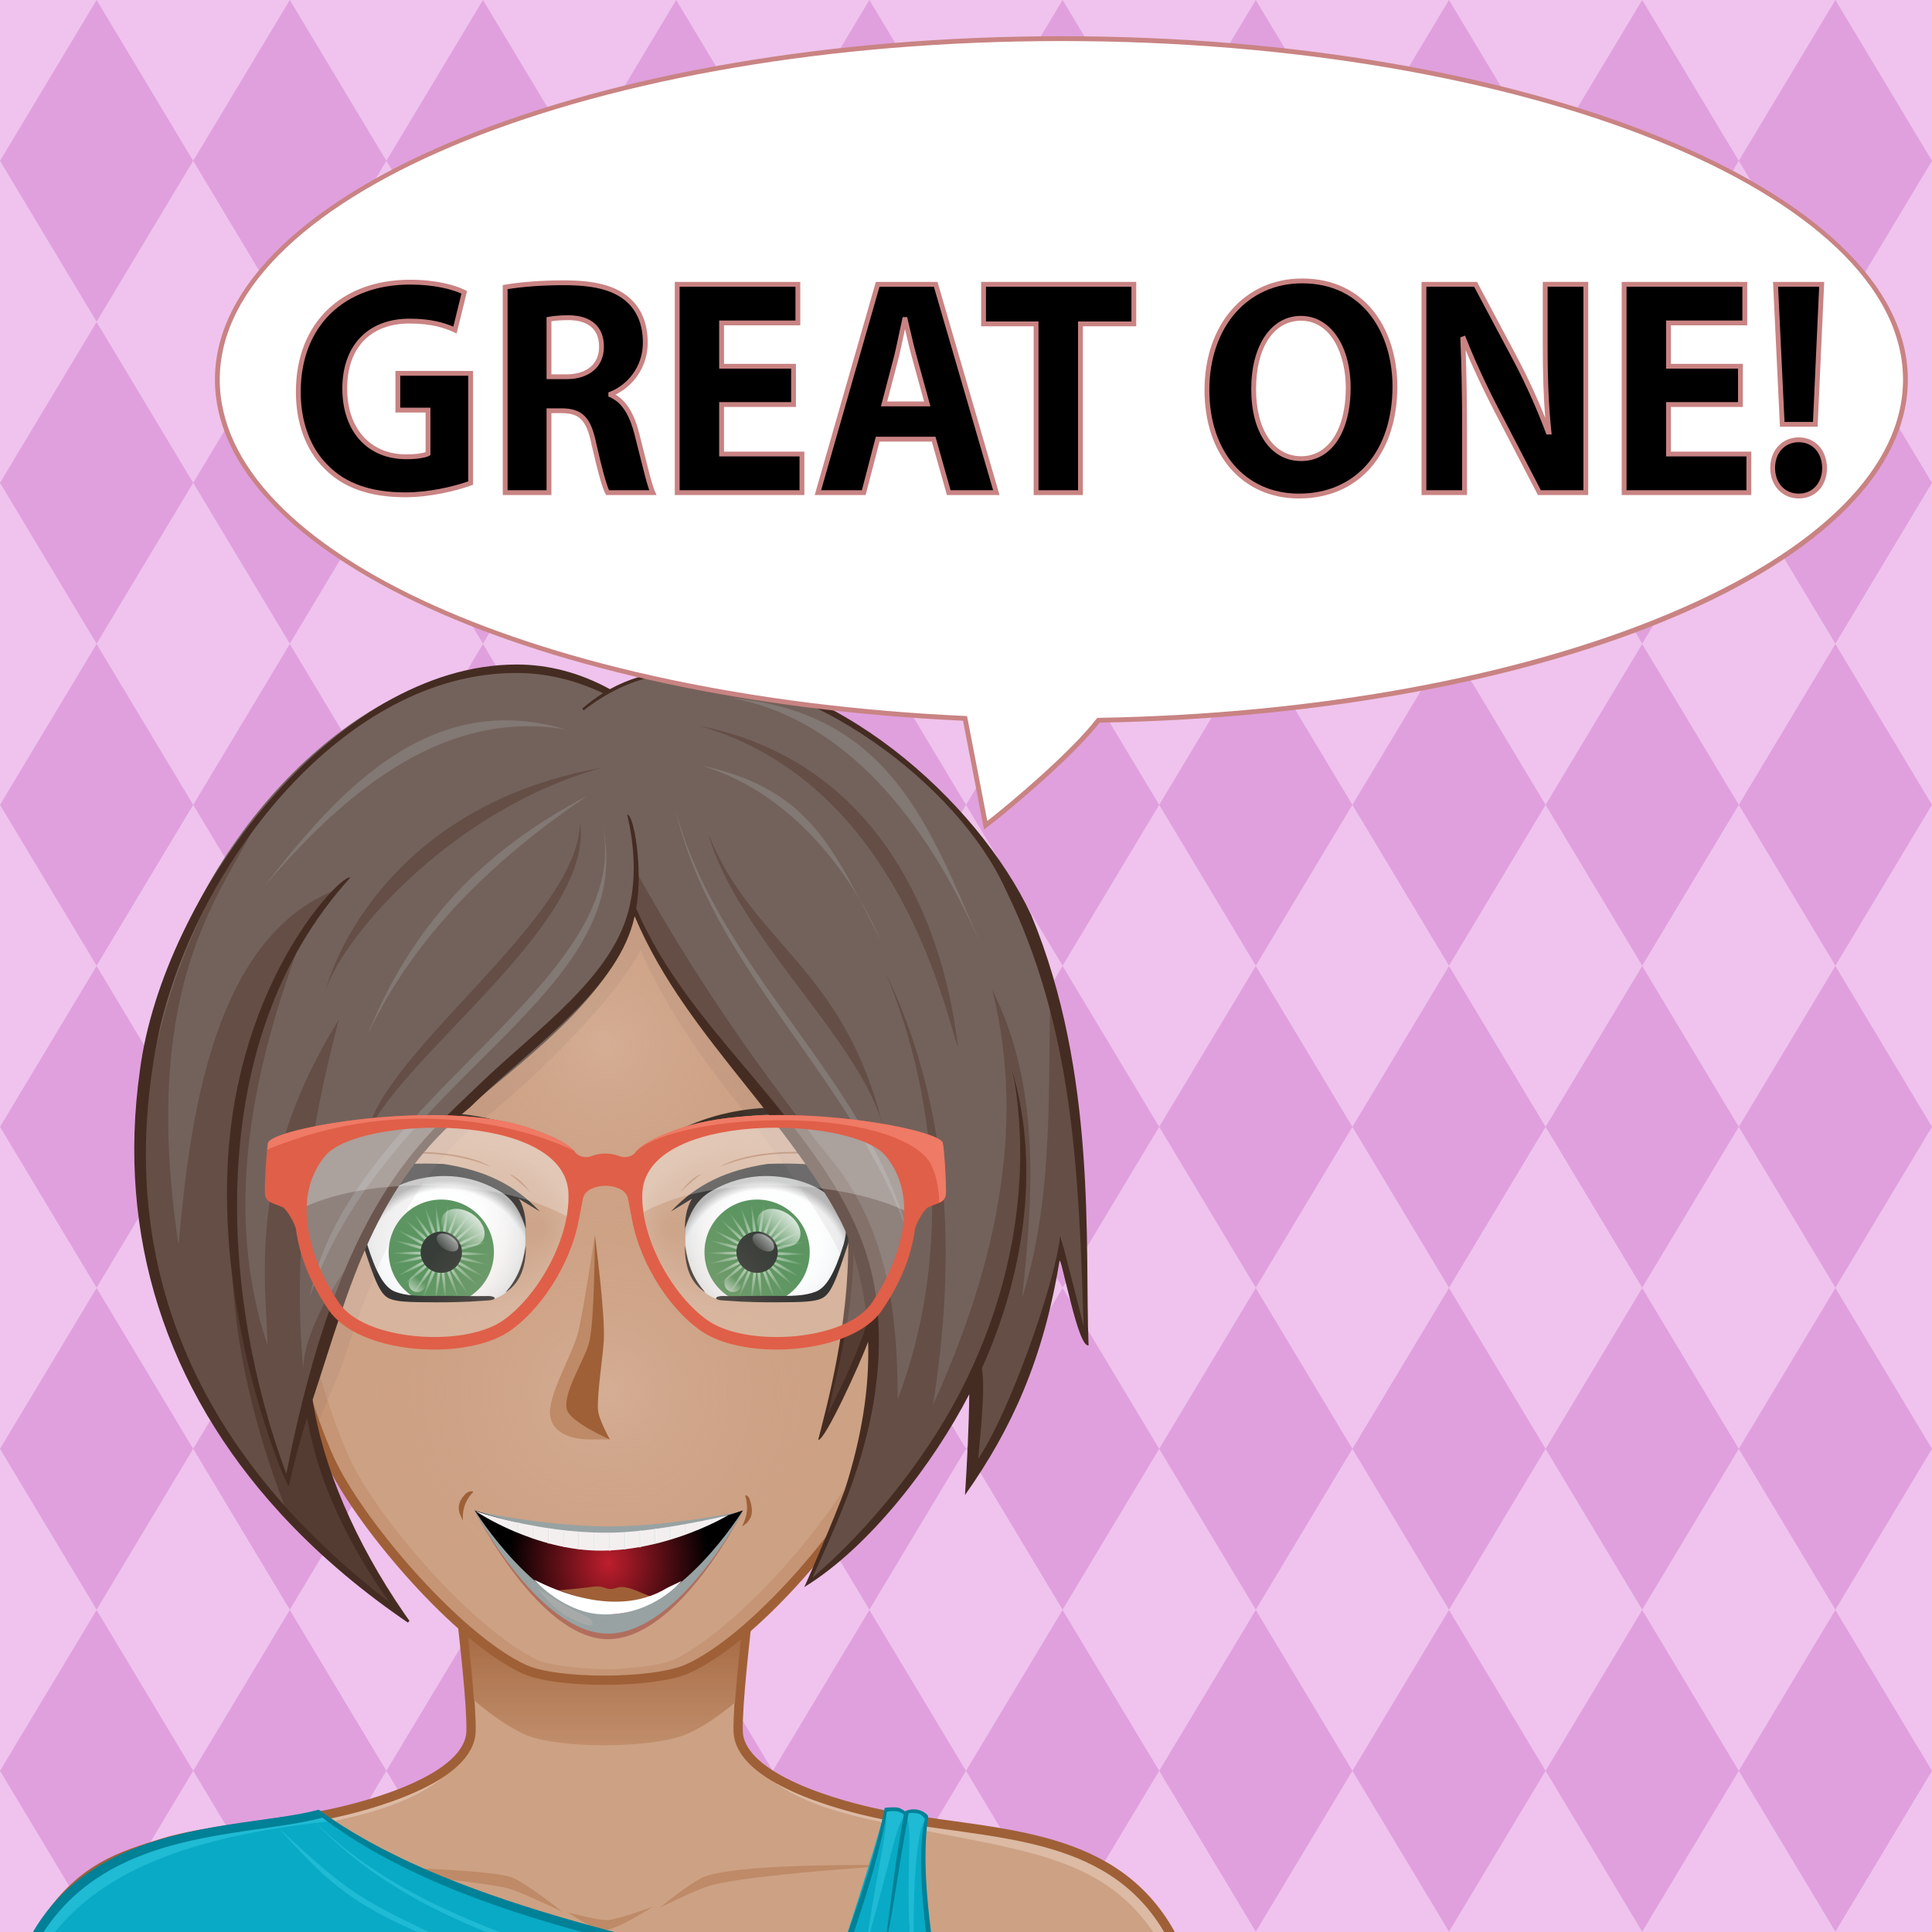 <svg id="svga-svgcanvas" xmlns="http://www.w3.org/2000/svg" version="1.1" xlink="http://www.w3.org/1999/xlink" style="position:relative;overflow:hidden;left:-0.266px;top:0px;" class="svga-svg" viewBox="0 0 200 200" preserveAspectRatio="xMinYMin meet" width="250" height="250"><g id="svga-group-wrapper"><g id="svga-group-backs-single"><path id="SvgjsPath6155" d="M225 225H-25V-25h250V225z" data-colored="true" data-filltype="tone" data-stroketype="none" fill="#efc3ed" stroke-width="none" opacity="1" stroke="none"></path><path id="SvgjsPath6156" d="M10 33.299L0 16.649l10-16.65 10 16.65L10 33.299zM40 16.649L30-0.001l-10 16.65 10 16.65L40 16.649zM60 16.649L50-0.001l-10 16.65 10 16.65L60 16.649zM80 16.649L70-0.001l-10 16.65 10 16.65L80 16.649zM100 16.649L90-0.001l-10 16.65 10 16.65L100 16.649zM120 16.649l-10-16.65 -10 16.65 10 16.65L120 16.649zM140 16.649l-10-16.65 -10 16.65 10 16.65L140 16.649zM160 16.649l-10-16.65 -10 16.65 10 16.65L160 16.649zM180 16.649l-10-16.65 -10 16.65 10 16.65L180 16.649zM200 16.649l-10-16.65 -10 16.65 10 16.65L200 16.649zM20 49.982l-10-16.65L0 49.982l10 16.65L20 49.982zM40 49.982l-10-16.65 -10 16.65 10 16.65L40 49.982zM60 49.982l-10-16.65 -10 16.65 10 16.65L60 49.982zM80 49.982l-10-16.65 -10 16.65 10 16.65L80 49.982zM100 49.982l-10-16.65 -10 16.65 10 16.65L100 49.982zM120 49.982l-10-16.65 -10 16.65 10 16.65L120 49.982zM140 49.982l-10-16.65 -10 16.65 10 16.65L140 49.982zM160 49.982l-10-16.65 -10 16.65 10 16.65L160 49.982zM180 49.982l-10-16.65 -10 16.65 10 16.65L180 49.982zM200 49.982l-10-16.65 -10 16.65 10 16.65L200 49.982zM20 83.316l-10-16.65L0 83.316l10 16.65L20 83.316zM40 83.316l-10-16.65 -10 16.65 10 16.65L40 83.316zM60 83.316l-10-16.65 -10 16.65 10 16.65L60 83.316zM80 83.316l-10-16.65 -10 16.65 10 16.65L80 83.316zM100 83.316l-10-16.65 -10 16.65 10 16.65L100 83.316zM120 83.316l-10-16.65 -10 16.65 10 16.65L120 83.316zM140 83.316l-10-16.65 -10 16.65 10 16.65L140 83.316zM160 83.316l-10-16.65 -10 16.65 10 16.65L160 83.316zM180 83.316l-10-16.65 -10 16.65 10 16.65L180 83.316zM200 83.316l-10-16.65 -10 16.65 10 16.65L200 83.316zM20 116.649L10 100l-10 16.65 10 16.649L20 116.649zM40 116.649L30 100l-10 16.65 10 16.649L40 116.649zM60 116.649L50 100l-10 16.65 10 16.649L60 116.649zM80 116.649L70 100l-10 16.65 10 16.649L80 116.649zM100 116.649L90 100l-10 16.65 10 16.649L100 116.649zM120 116.649L110 100l-10 16.65 10 16.649L120 116.649zM140 116.649L130 100l-10 16.65 10 16.649L140 116.649zM160 116.649L150 100l-10 16.65 10 16.649L160 116.649zM180 116.649L170 100l-10 16.65 10 16.649L180 116.649zM200 116.649L190 100l-10 16.65 10 16.649L200 116.649zM20 149.982l-10-16.649L0 149.982l10 16.649L20 149.982zM40 149.982l-10-16.649 -10 16.649 10 16.649L40 149.982zM60 149.982l-10-16.649 -10 16.649 10 16.649L60 149.982zM80 149.982l-10-16.649 -10 16.649 10 16.649L80 149.982zM100 149.982l-10-16.649 -10 16.649 10 16.649L100 149.982zM120 149.982l-10-16.649 -10 16.649 10 16.649L120 149.982zM140 149.982l-10-16.649 -10 16.649 10 16.649L140 149.982zM160 149.982l-10-16.649 -10 16.649 10 16.649L160 149.982zM180 149.982l-10-16.649 -10 16.649 10 16.649L180 149.982zM200 149.982l-10-16.649 -10 16.649 10 16.649L200 149.982zM20 183.315l-10-16.649L0 183.315l10 16.649L20 183.315zM40 183.315l-10-16.649 -10 16.649 10 16.649L40 183.315zM60 183.315l-10-16.649 -10 16.649 10 16.649L60 183.315zM80 183.315l-10-16.649 -10 16.649 10 16.649L80 183.315zM100 183.315l-10-16.649 -10 16.649 10 16.649L100 183.315zM120 183.315l-10-16.649 -10 16.649 10 16.649L120 183.315zM140 183.315l-10-16.649 -10 16.649 10 16.649L140 183.315zM160 183.315l-10-16.649 -10 16.649 10 16.649L160 183.315zM180 183.315l-10-16.649 -10 16.649 10 16.649L180 183.315zM200 183.315l-10-16.649 -10 16.649 10 16.649L200 183.315z" data-colored="true" data-filltype="sd1" data-stroketype="none" fill="#e0a0dd" stroke-width="none" opacity="1" stroke="none"></path></g><g id="svga-group-subwrapper" data-updown="0" data-leftright="0" data-dist="0" data-scaleX="0.6425989000000001" data-scaleY="0.6425989000000001" data-rotate="0" transform="matrix(0.641 0 0 0.641 20.792 49.128) translate(-34.668 35.082)"><g id="svga-group-hair-back" data-updown="0" data-leftright="0" data-dist="0" data-scaleX="1" data-scaleY="1" data-rotate="0"><path id="SvgjsPath5358" d="M100.5,100.5h-1v-1h1V100.5z" data-colored="true" data-filltype="tone" data-stroketype="none" fill="#73625b" stroke-width="none" opacity="1"></path></g><g id="svga-group-humanbody-single" data-updown="0" data-leftright="0" data-dist="0" data-scaleX="1" data-scaleY="1" data-rotate="0"><path id="SvgjsPath1057" d="M190.858 199.866c-6.008-10.158-13.474-11.973-19.628-13.936 -6.323-2.016-19.346-3.178-26.449-4.6 -6.86-1.373-23.153-5.789-23.339-13.488 -0.192-8.066 4.291-40.09 4.291-40.09H74.005c0 0 4.487 32.023 4.294 40.09 -0.184 7.699-16.48 12.115-23.341 13.488 -7.104 1.422-20.125 2.584-26.448 4.6 -6.156 1.963-13.624 3.777-19.632 13.936 -3.644 6.16-6.008 16.133-6.008 27.133h194C196.869 215.999 194.509 206.026 190.858 199.866z" data-colored="true" data-filltype="tone" data-stroketype="none" data-fromskin="true" fill="#cda184" stroke-width="none" opacity="1" stroke="none"></path><path id="SvgjsPath1058" d="M121.442 167.843c2.495 10.929 18.165 13.698 26.293 15.325 21.909 4.379 33.772 5.134 42.297 19.539 2.903 4.916 5.459 15.864 5.962 24.153 1.835 0.291 0.531-17.432-5.136-26.994 -9.742-16.472-29.089-15.135-46.077-18.535C137.921 179.958 121.628 175.542 121.442 167.843L121.442 167.843zM78.558 167.843c-0.186 7.699-16.479 12.115-23.339 13.488 -16.988 3.4-36.335 2.063-46.077 18.535 -5.667 9.563-6.971 27.285-5.136 26.994 0.503-8.289 3.059-19.237 5.962-24.153 8.524-14.405 20.388-15.16 42.297-19.539C60.393 181.541 76.063 178.771 78.558 167.843L78.558 167.843z" data-colored="true" data-filltype="hl1" data-stroketype="none" data-fromskin="true" fill="#dcbaa4" stroke-width="none" opacity="1" stroke="none"></path><path id="SvgjsPath1059" d="M51.206 189.513c0 0 28.641 0.299 33.473 1.885 2.314 0.758 8.372 5.633 8.372 5.633s-6.556-3.17-8.658-3.758C79.51 191.909 51.206 189.513 51.206 189.513zM99.795 199.999c2.053-0.041 7.887-3.799 7.887-3.799s-5.574 2.059-7.342 2.16c-1.491 0.086-6.366-1.238-6.366-1.238S98.112 200.032 99.795 199.999zM117.008 192.757c6.75-1.818 29.786-3.23 29.786-3.23s-23.791-0.516-30.51 1.725c-2.252 0.752-7.562 5.16-7.562 5.16S114.786 193.354 117.008 192.757z" data-colored="true" data-filltype="sd1" data-stroketype="none" data-fromskin="true" fill="#be8a67" stroke-width="none" opacity="1" stroke="none"></path><path id="SvgjsPath1060" d="M190.858 199.866c-9.741-16.471-29.122-15.142-46.077-18.535 -6.86-1.373-23.153-5.789-23.339-13.488 -0.192-8.066 4.291-40.09 4.291-40.09H74.005c0 0 4.487 32.023 4.294 40.09 -0.184 7.699-16.48 12.115-23.341 13.488 -7.104 1.422-20.125 2.584-26.448 4.6 -6.156 1.963-13.624 3.777-19.632 13.936 -3.644 6.16-6.008 16.133-6.008 27.133h194C196.869 215.999 194.509 206.026 190.858 199.866z" data-colored="true" data-filltype="none" data-stroketype="sd3" data-fromskin="true" fill="none" stroke="#9f6037" stroke-width="1.5" opacity="1"></path></g><g id="svga-group-chinshadow-single" data-updown="0" data-leftright="0" data-dist="0" data-scaleX="1" data-scaleY="1" data-rotate="0"><path id="SvgjsPath1045" d="M86.802 168.302c5.312 2.491 21.035 2.373 26.401 0 2.491-1.102 5.112-2.879 7.755-5.086 0.699-10.328 3.327-29.728 3.986-34.51 -1.113-0.109-2.256-0.21-3.428-0.303H78.609c-1.305 0.103-2.578 0.216-3.811 0.339 0.66 4.783 3.223 23.705 3.958 34.093C81.507 165.186 84.231 167.097 86.802 168.302z" data-colored="false" data-filltype="gradient" data-stroketype="none" data-fromskin="true" fill="url(#SvgjsLinearGradient1046)" opacity="1"></path></g><g id="svga-group-clothes-single" data-updown="0" data-leftright="0" data-dist="0" data-scaleX="1" data-scaleY="1" data-rotate="0"><path id="SvgjsPath1062" d="M36.917 226.987c-12.142-0.106-34.504-0.481-34.504-0.481 -1.001-13.221 2.596-27.552 13.625-35.288 12.837-8.999 26.79-7.649 37.699-10.586 1 0.851 7.132 5.092 15.783 8.984 17.875 8.037 35.664 11.938 66.937 18.887 7.121-21.609 8.549-27.237 8.753-28.237 0.012 0.039 1.217-0.015 1.259-0.015 0.868 0 1.157 0.083 1.898 0.661 1.372-0.662 2.97-0.267 3.693 0.703 -3.046 12.205 4.021 43.22 4.021 45.2C138.413 226.815 120.95 227.716 36.917 226.987z" data-colored="true" data-filltype="tone" data-stroketype="none" stroke-width="none" opacity="1" fill="#09aac5" stroke="none"></path><path id="SvgjsPath1063" d="M2.319 226.605c-0.842-13.045 3.389-27.448 14.244-35.063 12.837-8.999 26.263-7.477 37.172-10.413 0.146 0.124 1.683 0.998 2.04 1.256C17.586 186.399 4.214 199.521 2.319 226.605zM152.059 181.615c-0.144-0.192-0.329-0.354-0.532-0.498 -0.395-0.277-0.88-0.454-1.405-0.507 -0.572-0.058-1.183 0.025-1.756 0.302 -0.372-0.29-0.631-0.455-0.905-0.548 -0.272-0.092-0.562-0.113-0.993-0.113 -0.002 0-0.016 0-0.021 0.001 -0.123 0.004-1.227 0.051-1.238 0.014 -0.057 0.275 0.368-0.521 0.033 0.692 0.512 2.387-0.894 6.45-3.241 22.042 4.722-16.694 5.029-20.603 6.493-21.467 1.563 1.452-0.73 13.11 1.507 26.467 -0.506-8.89-0.193-24.89 1.863-25.892C151.976 181.263 151.878 182.339 152.059 181.615zM47.247 183.5c9.949 11.154 13.767 13.82 35.127 21.874C60.79 195.24 60.259 195.633 47.247 183.5zM52.952 182.397c14.55 15.296 34.438 21.115 65.001 29.648C84.391 201.231 67.467 196.433 52.952 182.397z" data-colored="true" data-filltype="hl1" data-stroketype="none" fill="#1fbad4" stroke-width="none" opacity="1" stroke="none"></path><path id="SvgjsPath1064" d="M148.378 180.795c-0.229-0.18-0.719-0.509-1.068-0.579 -0.62-0.14-2.07-0.019-2.2 0.031 -1.778 9.483-5.687 19.042-8.721 28.139 -27.713-6.149-62.451-12.981-82.68-27.851 -15.189 4.111-53.002-0.132-51.41 45.681 0 0.13 0.01 0.26 0.02 0.39 0 0 56.588 0.76 56.59 0.76 27.246 0.539 96.468-0.45 97.47-0.45 0-9.142-6.396-31.019-4.24-45.359C151.432 180.605 149.782 180.116 148.378 180.795zM155.811 226.476c-54.167-1.382-122.589-1.144-153.231-0.271 0.987-44.587 35.332-39.994 51.72-44.38 20.665 15.798 56.059 22.312 82 26.87 -1.166 3.355-2.854 8.168-4.6 11.87 4.504-7.593 12.158-29.512 13.76-39.7 1.52-0.324 2.495 0.128 2.74 0.49 -1.521 7.91-2.222 15.998-3.53 24.079 2.125-10.09 2.051-11.999 4.3-24.339 0.561-0.08 1.141-0.051 1.721 0.109 0.46 0.2 0.62 0.48 0.91 0.811C149.588 191.271 152.864 208.45 155.811 226.476z" data-colored="true" data-filltype="sd3" data-stroketype="none" fill="#008197" stroke-width="none" opacity="1" stroke="none"></path></g><g id="svga-group-head" data-updown="0" data-leftright="0" data-dist="0" data-scaleX="1" data-scaleY="1" data-rotate="0"><g id="svga-group-ears-left" data-updown="0" data-leftright="0" data-dist="0" data-scaleX="1" data-scaleY="1" data-rotate="0" style="display:none;"><path id="SvgjsPath1074" d="M47.69 82.611c-1.588-2.324-8.025-7.659-11.703-6.839 -4.355 0.971-5.708 4.275-5.603 6.332 0.606 11.758 4.426 11.749 6.71 16.271 1.709 3.383 3.126 4.933 4.172 11.692 0.598 3.866 4.427 6.83 7.217 6.684 3.908-0.205 6.994-3.634 8.291-7.014C59.463 102.718 51.823 88.658 47.69 82.611z" data-colored="true" data-filltype="tone" data-stroketype="sd3" fill="#cda184" stroke="#9f6037" stroke-width="1.5" opacity="1"></path><path id="SvgjsPath1075" d="M43.274 99.484c-0.15-0.542-0.062-1.474 0.024-2.376 0.077-0.821 1.438-3.801 1.348-4.341 -0.344-2.022-1.931-5.809-2.949-7.853 -1.169-2.35-3.604-5.289-5.79-5.943 -0.904-0.271-3.479 0.039-3.781 0.625 -1.131 2.191-0.615 4.313 1.1 9.984 0.85 2.809 3.915 6.069 3.998 6.395 1.067 4.247 5.099 11.032 6.488 12.554 0.256 0.281 0.519 0.442 0.579 0.367 0.059-0.075-0.104-0.359-0.361-0.642 -1.372-1.513-5.367-8.282-6.396-12.38 -1.092-4.347 2.313-11.094 2.93-12.516 0.379 0.627 0.703 1.233 0.954 1.738 0.198 0.397 0.417 0.861 0.645 1.364 -0.367 0.744-4.245 6.226-3.026 10.371 0.451 1.528 2.054 4.491 3.432 6.049 0.483 0.546 0.893 0.702 1.19 1.207 0.341 0.586 0.732 1.251 1.792 1.687 0.215 0.089 0.408 0.118 0.577 0.108 0.293-0.019 0.51-0.157 0.667-0.318 0.029 0.265 0.044 0.604 0.051 0.919 0.007 0.404 0.073 0.735 0.162 0.738s0.168-0.325 0.161-0.729c-0.009-0.497-0.04-1.113-0.132-1.403 -0.273-0.854-1.028-1.791-1.829-2.781C44.319 101.332 43.505 100.323 43.274 99.484zM36.96 93.913c-2.347-6.628-1.518-13.365-1.103-14.318 1.345 0 3.778 2.439 4.397 3.42C39.874 83.854 36.837 89.368 36.96 93.913zM45.559 105.428c-0.961-0.395-1.303-0.979-1.635-1.545 -0.299-0.513-1.018-1-1.346-1.348 -0.191-0.204-0.531-0.75-0.715-0.872 -1.762-7.438 1.345-10.152 1.967-10.722 0.231 0.712 0.411 1.368 0.5 1.896 0.082 0.485-1.28 3.474-1.352 4.231 -0.089 0.939-0.182 1.911-0.012 2.526 0.253 0.917 1.093 1.955 1.904 2.96 0.72 0.892 1.459 1.811 1.732 2.581C46.509 105.299 46.204 105.692 45.559 105.428z" data-colored="true" data-filltype="sd3" data-stroketype="none" fill="#9f6037" stroke-width="none" opacity="1" stroke="none"></path></g><g id="svga-group-ears-right" data-updown="0" data-leftright="0" data-dist="0" data-scaleX="1" data-scaleY="1" data-rotate="0" style="display:none;"><path id="SvgjsPath1076" d="M152.049 82.611c1.588-2.324 8.025-7.659 11.701-6.839 4.357 0.971 5.709 4.275 5.604 6.332 -0.605 11.758-4.426 11.749-6.709 16.271 -1.711 3.383-3.127 4.933-4.174 11.692 -0.598 3.866-4.428 6.83-7.217 6.684 -3.908-0.205-6.994-3.634-8.291-7.014C140.275 102.718 147.916 88.658 152.049 82.611z" data-colored="true" data-filltype="tone" data-stroketype="sd3" fill="#cda184" stroke="#9f6037" stroke-width="1.5" opacity="1"></path><path id="SvgjsPath1077" d="M154.633 102.307c-0.801 0.99-1.557 1.928-1.83 2.781 -0.092 0.29-0.123 0.906-0.131 1.403 -0.008 0.404 0.072 0.732 0.16 0.729 0.09-0.003 0.154-0.334 0.162-0.738 0.008-0.315 0.021-0.654 0.051-0.919 0.156 0.161 0.373 0.3 0.666 0.318 0.17 0.01 0.361-0.02 0.578-0.108 1.061-0.436 1.449-1.101 1.791-1.687 0.297-0.505 0.709-0.66 1.191-1.207 1.377-1.559 2.98-4.521 3.432-6.049 1.219-4.145-2.66-9.627-3.027-10.371 0.229-0.503 0.447-0.967 0.645-1.364 0.252-0.505 0.576-1.111 0.955-1.738 0.617 1.421 4.021 8.168 2.93 12.516 -1.029 4.098-5.025 10.868-6.396 12.38 -0.256 0.282-0.42 0.566-0.361 0.642 0.061 0.075 0.322-0.086 0.578-0.367 1.391-1.521 5.422-8.307 6.49-12.554 0.082-0.326 3.146-3.586 3.996-6.395 1.715-5.671 2.232-7.793 1.102-9.984 -0.303-0.586-2.877-0.896-3.783-0.625 -2.186 0.655-4.619 3.594-5.789 5.943 -1.018 2.044-2.605 5.831-2.949 7.853 -0.09 0.54 1.271 3.52 1.348 4.341 0.086 0.902 0.176 1.834 0.025 2.376C156.232 100.323 155.42 101.332 154.633 102.307zM159.484 83.016c0.619-0.981 3.053-3.42 4.396-3.42 0.416 0.953 1.244 7.689-1.104 14.318C162.902 89.368 159.863 83.854 159.484 83.016zM153.137 105.137c0.273-0.771 1.012-1.689 1.732-2.581 0.811-1.005 1.65-2.044 1.904-2.96 0.168-0.616 0.076-1.587-0.014-2.526 -0.07-0.758-1.434-3.746-1.352-4.231 0.09-0.528 0.27-1.184 0.5-1.896 0.623 0.569 3.729 3.284 1.967 10.722 -0.184 0.122-0.523 0.668-0.715 0.872 -0.328 0.348-1.047 0.834-1.346 1.348 -0.332 0.565-0.674 1.15-1.635 1.545C153.533 105.692 153.23 105.299 153.137 105.137z" data-colored="true" data-filltype="sd3" data-stroketype="none" fill="#9f6037" stroke-width="none" opacity="1" stroke="none"></path></g><g id="svga-group-faceshape-wrap" data-updown="0" data-leftright="0" data-dist="0" data-scaleX="1" data-scaleY="1" data-rotate="0"><g id="svga-group-faceshape-single" data-updown="0" data-leftright="0" data-dist="0" data-scaleX="1" data-scaleY="1" data-rotate="0"><path id="SvgjsPath1038" d="M144.004 125.052c-5.003 10.066-20.047 27.996-30.801 32.751 -5.366 2.374-21.089 2.491-26.401 0 -10.646-4.989-25.765-22.701-30.801-32.751 -5.613-11.199-14.852-47.803-14.863-47.856 -1.3-4.912-1.996-10.066-2.004-15.382C39.082 28.339 66.289 1.168 99.907 1.116c33.621-0.052 60.913 27.032 60.963 60.506 0.009 5.316-0.669 10.473-1.952 15.389C158.901 77.063 149.6 113.79 144.004 125.052z" data-colored="true" data-filltype="tone" data-stroketype="none" stroke-width="none" opacity="1" fill="#cda184" stroke="none"></path><path id="SvgjsPath1039" d="M110.152 1.969c26.994 6.24 47.097 30.337 47.052 59.111 -0.009 5.315-0.704 10.471-2.004 15.382 -0.012 0.053-8.61 36.669-14.13 47.856 -4.859 9.849-19.7 27.043-30.067 32.019 -2.163 1.037-8.694 1.529-11.001 1.529 -2.307 0-8.837-0.492-11-1.529 -10.367-4.976-25.209-22.17-30.067-32.019 -5.521-11.188-14.119-47.803-14.13-47.856 -1.3-4.911-1.996-10.066-2.004-15.382C42.756 32.307 62.857 8.209 89.853 1.969 61.03 6.788 39.087 31.751 39.134 61.813c0.008 5.315 0.704 10.47 2.004 15.382 0.012 0.053 9.232 36.665 14.863 47.856 5.052 10.041 20.207 27.65 30.801 32.751 2.658 1.28 9.305 1.827 12.954 1.824 3.646 0.003 10.791-0.544 13.447-1.824 10.594-5.102 25.748-22.71 30.801-32.751 5.631-11.191 14.852-47.803 14.862-47.856 1.3-4.912 1.996-10.066 2.004-15.382C160.918 31.751 138.975 6.788 110.152 1.969z" data-colored="true" data-filltype="sd05" data-stroketype="none" fill="#c59575" stroke-width="none" opacity="1" stroke="none"></path><path id="SvgjsPath1040" d="M144.004 125.052c-5.003 10.066-20.047 27.996-30.801 32.751 -5.366 2.374-21.089 2.491-26.401 0 -10.646-4.989-25.765-22.701-30.801-32.751 -5.613-11.199-14.852-47.803-14.863-47.856 -1.3-4.912-1.996-10.066-2.004-15.382C39.082 28.339 66.289 1.168 99.907 1.116c33.621-0.052 60.913 27.032 60.963 60.506 0.009 5.316-0.669 10.473-1.952 15.389C158.901 77.063 149.6 113.79 144.004 125.052z" data-colored="true" data-filltype="none" data-stroketype="sd3" fill="none" stroke="#9f6037" stroke-width="1.5" opacity="1"></path></g></g><g id="svga-group-eyes-left" data-updown="0" data-leftright="0" data-dist="0" data-scaleX="1" data-scaleY="1" data-rotate="0"><g id="svga-group-eyesback-left"><path id="SvgjsPath1777" d="M74.285 78.051c2.405 0.037 5.43 0.584 8.73 2.542 2.382 1.412 3.481 3.918 4.146 6.074 0.051 1.025 0.034 2.001-0.015 2.872 -0.498 3.228-1.36 5.328-3.214 7.521 -0.523 0.413-1.124 0.765-1.814 0.984 -0.186 0.059-0.518-0.332-1.056-0.316 -1.889 0.053-5.997-0.058-7.633-0.029 -3.664 0.063-5.617 0-7.388-0.682 -1.779-0.685-3.124-3.201-4.519-7.747 -0.315-1.029-0.714-3.565-0.183-4.71C63.753 79.354 70.382 77.991 74.285 78.051z" data-colored="false" data-filltype="gradient" data-stroketype="none" fill="url(#SvgjsRadialGradient1778)" opacity="1"></path></g><g id="svga-group-eyesiriswrapper-left" transform="translate(-0.5 1.5)"><g id="svga-group-eyesiriscontrol-left" data-updown="2.0000001999999997" data-leftright="-1.0000001" data-dist="0" data-scaleX="1" data-scaleY="1" data-rotate="0" transform="translate(-1 2)"><g id="svga-group-eyesiris-left" data-updown="0" data-leftright="0" data-dist="0" data-scaleX="1" data-scaleY="1" data-rotate="0"><path id="SvgjsPath1096" d="M83.5 87c0 4.694-3.806 8.5-8.499 8.5 -4.694 0-8.501-3.806-8.501-8.5l0 0c0-4.694 3.807-8.5 8.501-8.5C79.694 78.499 83.5 82.305 83.5 87L83.5 87z" data-colored="true" data-filltype="tone" data-stroketype="none" stroke-width="none" opacity="1" fill="#337b39" stroke="none"></path><path id="SvgjsPath1097" d="M74.048 78.595c-0.033 0.004-0.066 0.008-0.101 0.012 0.041 0.191 0.081 0.384 0.12 0.575C74.06 78.987 74.055 78.789 74.048 78.595zM74.066 79.18c0.099 2.793 0.262 5.282 0.732 6.183C75.047 84.377 74.625 81.92 74.066 79.18zM74.8 85.365c-0.061 0.236-0.153 0.397-0.294 0.452 -0.142 0.053-0.319-0.008-0.521-0.146 0.058 0.236 0.052 0.422-0.051 0.537 -0.102 0.114-0.285 0.142-0.527 0.11 0.16 0.184 0.242 0.353 0.206 0.5 -0.039 0.148-0.189 0.258-0.415 0.343 0.225 0.088 0.376 0.199 0.411 0.347 0.036 0.148-0.046 0.315-0.205 0.498 0.241-0.029 0.426 0.001 0.525 0.115 0.101 0.114 0.106 0.301 0.05 0.537 0.199-0.137 0.376-0.197 0.518-0.142 0.143 0.053 0.234 0.216 0.291 0.454 0.114-0.215 0.243-0.353 0.396-0.368 0.148-0.02 0.307 0.084 0.466 0.267 0.002-0.244 0.053-0.423 0.181-0.51 0.124-0.086 0.311-0.069 0.537 0.018 -0.11-0.216-0.148-0.398-0.078-0.534 0.071-0.135 0.245-0.207 0.487-0.235 -0.199-0.14-0.321-0.283-0.318-0.436 -0.001-0.153 0.119-0.296 0.321-0.434 -0.241-0.03-0.412-0.103-0.484-0.237 -0.07-0.135-0.031-0.319 0.081-0.535 -0.229 0.085-0.413 0.102-0.538 0.016 -0.126-0.086-0.177-0.267-0.178-0.51 -0.158 0.182-0.316 0.282-0.468 0.262C75.041 85.714 74.911 85.58 74.8 85.365zM75.66 85.471c0.679-0.758 1.446-3.13 2.224-5.813C76.674 82.174 75.662 84.453 75.66 85.471zM77.883 79.657c0.085-0.172 0.172-0.348 0.253-0.524 -0.03-0.011-0.06-0.024-0.09-0.037C77.992 79.284 77.938 79.472 77.883 79.657zM76.377 85.965c0.953-0.357 2.736-2.101 4.671-4.115C78.808 83.517 76.851 85.065 76.377 85.965zM81.048 81.851c0.142-0.106 0.287-0.213 0.433-0.318 -0.021-0.025-0.043-0.047-0.06-0.07C81.297 81.59 81.174 81.722 81.048 81.851zM76.777 86.738c1.01 0.125 3.399-0.591 6.052-1.475C80.068 85.698 77.617 86.159 76.777 86.738zM82.829 85.263c0.156-0.022 0.318-0.048 0.478-0.073 -0.007-0.026-0.013-0.054-0.02-0.081C83.135 85.16 82.979 85.212 82.829 85.263zM76.775 87.606c0.836 0.583 3.284 1.057 6.038 1.505C80.171 88.214 77.786 87.484 76.775 87.606zM82.813 89.111c0.135 0.047 0.271 0.095 0.404 0.138 0.007-0.024 0.013-0.047 0.018-0.071C83.098 89.158 82.954 89.135 82.813 89.111zM76.367 88.375c0.471 0.902 2.42 2.462 4.649 4.142C79.092 90.492 77.32 88.737 76.367 88.375zM81.018 92.514c0.083 0.087 0.17 0.179 0.253 0.268 0.014-0.017 0.027-0.031 0.043-0.046C81.215 92.662 81.113 92.587 81.018 92.514zM75.652 88.867c-0.004 1.019 0.995 3.302 2.191 5.827C77.079 92.006 76.327 89.628 75.652 88.867zM77.844 94.694c0.03 0.106 0.062 0.215 0.09 0.324 0.021-0.008 0.036-0.015 0.055-0.02C77.941 94.896 77.892 94.793 77.844 94.694zM74.788 88.968c-0.476 0.902-0.653 3.386-0.768 6.178C74.594 92.413 75.031 89.958 74.788 88.968zM74.021 95.146c-0.023 0.106-0.044 0.214-0.066 0.323 0.02 0.004 0.035 0.005 0.055 0.007C74.013 95.368 74.018 95.254 74.021 95.146zM73.979 88.657c-0.844 0.576-2.154 2.697-3.553 5.114C72.204 91.617 73.733 89.645 73.979 88.657zM70.427 93.771c-0.074 0.09-0.152 0.185-0.229 0.274 0.018 0.012 0.034 0.02 0.053 0.034C70.309 93.976 70.369 93.873 70.427 93.771zM73.405 88.006c-1.015 0.119-3.16 1.385-5.522 2.875C70.46 89.801 72.726 88.768 73.405 88.006zM67.883 90.884c-0.122 0.051-0.247 0.102-0.372 0.156 0.009 0.019 0.021 0.038 0.033 0.057C67.658 91.027 67.771 90.954 67.883 90.884zM73.198 87.161c-0.951-0.365-3.441-0.238-6.227-0.016C69.755 87.383 72.244 87.521 73.198 87.161zM66.972 87.145c-0.151-0.014-0.308-0.028-0.457-0.041 -0.001 0.027-0.003 0.053-0.001 0.08C66.669 87.169 66.822 87.156 66.972 87.145zM73.407 86.318c-0.67-0.763-2.932-1.809-5.499-2.905C70.259 84.915 72.397 86.196 73.407 86.318zM67.908 83.413c-0.147-0.095-0.297-0.189-0.446-0.285 -0.013 0.026-0.026 0.053-0.041 0.078C67.585 83.276 67.75 83.344 67.908 83.413zM73.985 85.67c-0.239-0.989-1.758-2.967-3.521-5.132C71.849 82.963 73.147 85.09 73.985 85.67zM70.465 80.538c-0.095-0.163-0.188-0.329-0.281-0.494 -0.026 0.018-0.055 0.037-0.079 0.054C70.224 80.245 70.348 80.393 70.465 80.538z" data-colored="false" data-filltype="gradient" data-stroketype="none" fill="url(#SvgjsRadialGradient1098)" opacity="1"></path><path id="SvgjsPath1101" d="M76.255 78.622c-0.034-0.004-0.066-0.01-0.1-0.014 -0.011 0.196-0.022 0.393-0.034 0.586C76.164 79.004 76.211 78.812 76.255 78.622zM76.12 79.193c-0.627 2.724-1.114 5.17-0.892 6.162C75.724 84.467 75.95 81.984 76.12 79.193zM75.229 85.356c-0.119 0.212-0.25 0.344-0.401 0.36 -0.15 0.014-0.306-0.091-0.464-0.276 -0.006 0.243-0.06 0.421-0.188 0.505 -0.128 0.083-0.313 0.063-0.539-0.03 0.107 0.219 0.143 0.403 0.069 0.536 -0.075 0.133-0.249 0.201-0.489 0.224 0.194 0.144 0.312 0.289 0.308 0.441 -0.003 0.152-0.126 0.292-0.327 0.428 0.24 0.034 0.41 0.111 0.478 0.247 0.067 0.136 0.025 0.318-0.091 0.532 0.229-0.081 0.414-0.093 0.537-0.003 0.123 0.088 0.17 0.27 0.164 0.514 0.166-0.177 0.325-0.278 0.478-0.253 0.148 0.02 0.274 0.16 0.382 0.379 0.064-0.236 0.16-0.396 0.306-0.447 0.143-0.051 0.318 0.014 0.515 0.157 -0.051-0.237-0.041-0.423 0.063-0.536s0.29-0.136 0.532-0.102c-0.157-0.187-0.238-0.356-0.195-0.504 0.039-0.148 0.192-0.255 0.423-0.336 -0.226-0.091-0.372-0.206-0.407-0.354 -0.032-0.149 0.053-0.316 0.218-0.495 -0.243 0.023-0.427-0.009-0.524-0.125 -0.099-0.115-0.102-0.303-0.039-0.538 -0.201 0.134-0.38 0.19-0.521 0.132C75.37 85.756 75.281 85.593 75.229 85.356zM76.033 85.683c0.852-0.558 2.206-2.65 3.652-5.04C77.865 82.76 76.298 84.699 76.033 85.683zM79.685 80.641c0.126-0.145 0.255-0.292 0.38-0.44 -0.027-0.019-0.052-0.04-0.078-0.06C79.886 80.31 79.785 80.477 79.685 80.641zM76.597 86.345c1.013-0.099 3.187-1.322 5.577-2.767C79.578 84.609 77.287 85.598 76.597 86.345zM82.173 83.579c0.165-0.065 0.333-0.131 0.501-0.195 -0.014-0.029-0.029-0.056-0.04-0.083C82.481 83.392 82.328 83.487 82.173 83.579zM76.783 87.194c0.943 0.382 3.437 0.309 6.227 0.142C80.231 87.042 77.745 86.853 76.783 87.194zM83.01 87.336c0.158 0.019 0.32 0.036 0.48 0.053 0.001-0.027 0.002-0.055 0.003-0.083C83.332 87.316 83.168 87.326 83.01 87.336zM76.558 88.033c0.655 0.78 2.898 1.871 5.442 3.017C79.679 89.499 77.565 88.177 76.558 88.033zM82 91.049c0.117 0.08 0.236 0.161 0.354 0.238 0.013-0.021 0.024-0.042 0.035-0.063C82.262 91.168 82.129 91.109 82 91.049zM75.964 88.67c0.221 0.993 1.699 3.004 3.419 5.205C78.048 91.419 76.791 89.266 75.964 88.67zM79.384 93.872c0.059 0.106 0.117 0.217 0.176 0.325 0.018-0.013 0.034-0.023 0.053-0.034C79.536 94.065 79.458 93.967 79.384 93.872zM75.146 88.96c-0.267 0.982 0.107 3.447 0.608 6.195C75.711 92.361 75.601 89.87 75.146 88.96zM75.754 95.155c0.002 0.11 0.004 0.224 0.004 0.337 0.021-0.003 0.038-0.005 0.058-0.005C75.796 95.376 75.775 95.264 75.754 95.155zM74.285 88.834c-0.693 0.748-1.508 3.102-2.341 5.769C73.205 92.11 74.265 89.853 74.285 88.834zM71.944 94.603c-0.05 0.096-0.099 0.195-0.147 0.295 0.017 0.008 0.032 0.013 0.051 0.021C71.879 94.815 71.913 94.707 71.944 94.603zM73.584 88.324c-0.964 0.338-2.779 2.048-4.756 4.021C71.104 90.724 73.091 89.215 73.584 88.324zM68.828 92.345c-0.095 0.067-0.194 0.138-0.29 0.206 0.014 0.016 0.027 0.028 0.041 0.045C68.661 92.511 68.746 92.428 68.828 92.345zM73.197 87.546c-1.01-0.148-3.409 0.521-6.078 1.349C69.889 88.518 72.345 88.106 73.197 87.546zM67.119 88.897c-0.131 0.018-0.265 0.034-0.4 0.054 0.005 0.021 0.011 0.042 0.018 0.063C66.865 88.977 66.993 88.936 67.119 88.897zM73.217 86.677c-0.824-0.599-3.263-1.121-6.01-1.627C69.833 86 72.202 86.777 73.217 86.677zM67.207 85.05c-0.143-0.052-0.29-0.106-0.432-0.158 -0.008 0.026-0.016 0.051-0.021 0.077C66.907 84.995 67.06 85.022 67.207 85.05zM73.637 85.917c-0.45-0.911-2.363-2.506-4.561-4.23C70.959 83.747 72.693 85.538 73.637 85.917zM69.076 81.688c-0.118-0.13-0.236-0.26-0.355-0.391 -0.021 0.022-0.041 0.044-0.061 0.065C68.8 81.471 68.941 81.58 69.076 81.688zM74.363 85.44c0.024-1.017-0.93-3.321-2.073-5.868C72.999 82.273 73.704 84.663 74.363 85.44zM72.29 79.572c-0.049-0.182-0.096-0.366-0.144-0.55 -0.029 0.01-0.062 0.021-0.09 0.032C72.134 79.227 72.214 79.401 72.29 79.572z" data-colored="false" data-filltype="gradient" data-stroketype="none" fill="url(#SvgjsRadialGradient1102)" opacity="1"></path><path id="SvgjsPath1105" d="M78.334 87c0 1.842-1.492 3.333-3.333 3.333S71.666 88.841 71.666 87c0-1.841 1.494-3.334 3.335-3.334C76.844 83.666 78.334 85.159 78.334 87z" data-colored="true" data-filltype="tone" data-stroketype="none" stroke-width="none" opacity="1" fill="#337b39" stroke="none"></path><path id="SvgjsPath1106" d="M78.334 87c0 1.842-1.492 3.333-3.333 3.333S71.666 88.841 71.666 87c0-1.841 1.494-3.334 3.335-3.334C76.844 83.666 78.334 85.159 78.334 87z" data-colored="false" data-filltype="#000000" data-stroketype="none" fill="#000000" stroke-width="none" opacity="0.9"></path><path id="SvgjsPath1107" d="M70.35 90.893c0.636-0.427 1.5-0.255 1.927 0.38 0.427 0.637 0.258 1.5-0.379 1.927 -0.638 0.429-1.5 0.258-1.927-0.378C69.544 92.185 69.713 91.32 70.35 90.893L70.35 90.893z" data-colored="false" data-filltype="gradient" data-stroketype="none" fill="url(#SvgjsLinearGradient1108)" opacity="0.5"></path><path id="SvgjsPath1111" d="M77.635 86.536c-0.356 0.53-1.373 0.468-2.275-0.136 -0.903-0.605-1.346-1.526-0.991-2.055l0.001-0.001c0.354-0.53 1.372-0.469 2.274 0.137 0.903 0.604 1.346 1.524 0.992 2.054C77.635 86.536 77.635 86.536 77.635 86.536z" data-colored="false" data-filltype="gradient" data-stroketype="none" fill="url(#SvgjsLinearGradient1112)" opacity="0.5"></path><path id="SvgjsPath1115" d="M81.682 85.121c-0.806 1.237-2.884 1.31-4.641 0.166 -1.756-1.145-2.527-3.075-1.722-4.311 0.806-1.235 2.884-1.31 4.641-0.166C81.715 81.956 82.485 83.887 81.682 85.121L81.682 85.121z" data-colored="false" data-filltype="gradient" data-stroketype="none" fill="url(#SvgjsLinearGradient1116)" opacity="0.75"></path></g></g></g><g id="svga-group-eyesfront-left"><path id="SvgjsPath1802" d="M55 88c0 13.808 8.507 24.999 19 24.999S93 101.808 93 88c0-13.809-8.507-25.001-19-25.001S55 74.191 55 88zM61.524 89.269c-0.315-1.029-0.714-3.565-0.183-4.71 2.411-5.206 9.04-6.568 12.943-6.508 2.405 0.037 5.43 0.584 8.73 2.542 2.382 1.412 3.481 3.918 4.146 6.074 0.051 1.025 0.034 2.001-0.015 2.872 -0.498 3.228-1.36 5.328-3.214 7.521 -0.523 0.413-1.124 0.765-1.814 0.984 -0.186 0.059-0.518-0.332-1.056-0.316 -1.889 0.053-5.997-0.058-7.633-0.029 -3.664 0.063-5.617 0-7.388-0.682C64.264 96.331 62.919 93.815 61.524 89.269z" data-colored="true" data-filltype="tone" data-stroketype="none" data-fromskin="true" fill="#cda184" stroke-width="none" opacity="1"></path><path id="SvgjsPath1803" d="M59.4 87.087c0.023 8.835 7.871 15.959 17.541 15.912 9.664-0.05 17.482-7.249 17.459-16.085 -0.023-8.838-7.873-15.962-17.541-15.915C67.191 71.049 59.375 78.248 59.4 87.087zM61.425 89.269c-0.315-1.029-0.714-3.565-0.183-4.71 2.411-5.206 9.04-6.568 12.943-6.508 2.405 0.037 5.43 0.584 8.73 2.542 2.382 1.412 3.481 3.918 4.146 6.074 0.051 1.025 0.034 2.001-0.015 2.872 -0.498 3.228-1.36 5.328-3.214 7.521 -0.523 0.413-1.124 0.765-1.814 0.984 -0.186 0.059-0.518-0.332-1.056-0.316 -1.889 0.053-5.997-0.058-7.633-0.029 -3.664 0.063-5.617 0-7.388-0.682C64.164 96.331 62.819 93.815 61.425 89.269z" data-colored="false" data-filltype="gradient" data-stroketype="none" data-fromskin="true" fill="url(#SvgjsRadialGradient1804)" opacity="1"></path><path id="SvgjsPath1808" d="M74.285 78.051c2.405 0.037 5.43 0.584 8.73 2.542 2.382 1.412 3.481 3.918 4.146 6.074 0.051 1.025 0.034 2.001-0.015 2.872 -0.498 3.228-1.36 5.328-3.214 7.521 -0.523 0.413-1.124 0.765-1.814 0.984 -0.186 0.059-0.518-0.332-1.056-0.316 -1.889 0.053-5.997-0.058-7.633-0.029 -3.664 0.063-5.617 0-7.388-0.682 -1.779-0.685-3.124-3.201-4.519-7.747 -0.315-1.029-0.714-3.565-0.183-4.71C63.753 79.354 70.382 77.991 74.285 78.051z" data-colored="false" data-filltype="gradient" data-stroketype="none" fill="url(#SvgjsRadialGradient1809)" opacity="1"></path><path id="SvgjsPath1812" d="M62.929 75.008c3.48-1.16 13.972-1.121 18.53 1.682C75.11 74.179 69.218 74.275 62.929 75.008zM84.433 77.843c1.651 0.614 2.711 1.961 3.462 3.018C86.797 79.697 85.264 78.468 84.433 77.843z" data-colored="true" data-filltype="sd3" data-stroketype="none" data-fromskin="true" fill="#9f6037" stroke-width="none" opacity="1"></path><path id="SvgjsPath1813" d="M89.427 83.939l-3.419-2.076c0 0 1.154 1.526 1.154 4.824 -0.665-2.123-1.765-4.592-4.146-5.983 -3.301-1.928-6.325-2.467-8.73-2.503 -3.903-0.06-10.532 1.283-12.943 6.411 -0.531 1.128-0.133 3.626 0.183 4.64 1.395 4.478 2.739 6.957 4.519 7.632 1.771 0.672 3.724 0.733 7.388 0.671 1.636-0.028 5.744 0.081 7.633 0.029 0.538-0.015 1.014 0.123 1.056 0.312 0.041 0.189-0.395 0.357-0.934 0.388 -2.036 0.114-3.359 0.311-8.537 0.311 -4.591 0-6.316-0.105-7.461-0.574 -1.544-0.632-2.398-2.7-4.601-9.561 -2.888-4.32-5.457-7.39-8.587-9.511l4.988 1.574c-0.918-1.097-1.854-2.061-3.828-3.673 4.084 0.439 5.593 0.581 8.603 0.113 4.769-0.742 7.774-0.87 12.095-0.714C80.361 77.261 85.175 79.412 89.427 83.939zM83.87 97.003c2.504-1.659 3.292-4.259 3.292-7.569C86.66 92.701 85.787 94.795 83.87 97.003z" data-colored="true" data-filltype="tone" data-stroketype="none" stroke-width="none" opacity="1"></path></g></g><g id="svga-group-eyes-right" data-updown="0" data-leftright="0" data-dist="0" data-scaleX="1" data-scaleY="1" data-rotate="0"><g id="svga-group-eyesback-right"><path id="SvgjsPath1785" d="M125.715 78.051c-2.405 0.037-5.43 0.584-8.73 2.542 -2.382 1.412-3.481 3.918-4.146 6.074 -0.051 1.025-0.034 2.001 0.015 2.872 0.498 3.228 1.36 5.328 3.214 7.521 0.523 0.413 1.124 0.765 1.814 0.984 0.186 0.059 0.518-0.332 1.056-0.316 1.889 0.053 5.997-0.058 7.633-0.029 3.664 0.063 5.617 0 7.388-0.682 1.779-0.685 3.124-3.201 4.519-7.747 0.315-1.029 0.714-3.565 0.183-4.71C136.247 79.354 129.618 77.991 125.715 78.051z" data-colored="false" data-filltype="gradient" data-stroketype="none" fill="url(#SvgjsRadialGradient1786)" opacity="1"></path></g><g id="svga-group-eyesiriswrapper-right" transform="translate(0.5 1.5)"><g id="svga-group-eyesiriscontrol-right" data-updown="2.0000001999999997" data-leftright="-1.0000001" data-dist="0" data-scaleX="1" data-scaleY="1" data-rotate="0" transform="translate(-1 2)"><g id="svga-group-eyesiris-right" data-updown="0" data-leftright="0" data-dist="0" data-scaleX="1" data-scaleY="1" data-rotate="0"><path id="SvgjsPath1119" d="M133.5 87c0 4.694-3.806 8.5-8.499 8.5 -4.694 0-8.501-3.806-8.501-8.5l0 0c0-4.694 3.807-8.5 8.501-8.5C129.694 78.499 133.5 82.305 133.5 87L133.5 87z" data-colored="true" data-filltype="tone" data-stroketype="none" stroke-width="none" opacity="1" fill="#337b39" stroke="none"></path><path id="SvgjsPath1120" d="M124.048 78.595c-0.033 0.004-0.066 0.008-0.101 0.012 0.041 0.191 0.081 0.384 0.12 0.575C124.06 78.987 124.055 78.789 124.048 78.595zM124.066 79.18c0.099 2.793 0.262 5.282 0.732 6.183C125.047 84.377 124.625 81.92 124.066 79.18zM124.8 85.365c-0.061 0.236-0.153 0.397-0.294 0.452 -0.142 0.053-0.319-0.008-0.521-0.146 0.058 0.236 0.052 0.422-0.051 0.537 -0.102 0.114-0.285 0.142-0.527 0.11 0.16 0.184 0.242 0.353 0.206 0.5 -0.039 0.148-0.189 0.258-0.415 0.343 0.225 0.088 0.376 0.199 0.411 0.347 0.036 0.148-0.046 0.315-0.205 0.498 0.241-0.029 0.426 0.001 0.525 0.115 0.101 0.114 0.106 0.301 0.05 0.537 0.199-0.137 0.376-0.197 0.518-0.142 0.143 0.053 0.234 0.216 0.291 0.454 0.114-0.215 0.243-0.353 0.396-0.368 0.148-0.02 0.307 0.084 0.466 0.267 0.002-0.244 0.053-0.423 0.181-0.51 0.124-0.086 0.311-0.069 0.537 0.018 -0.11-0.216-0.148-0.398-0.078-0.534 0.071-0.135 0.245-0.207 0.487-0.235 -0.199-0.14-0.321-0.283-0.318-0.436 -0.001-0.153 0.119-0.296 0.321-0.434 -0.241-0.03-0.412-0.103-0.484-0.237 -0.07-0.135-0.031-0.319 0.081-0.535 -0.229 0.085-0.413 0.102-0.538 0.016 -0.126-0.086-0.177-0.267-0.178-0.51 -0.158 0.182-0.316 0.282-0.468 0.262C125.041 85.714 124.911 85.58 124.8 85.365zM125.66 85.471c0.679-0.758 1.446-3.13 2.224-5.813C126.674 82.174 125.662 84.453 125.66 85.471zM127.883 79.657c0.085-0.172 0.172-0.348 0.253-0.524 -0.03-0.011-0.06-0.024-0.09-0.037C127.992 79.284 127.938 79.472 127.883 79.657zM126.377 85.965c0.953-0.357 2.736-2.101 4.671-4.115C128.808 83.517 126.851 85.065 126.377 85.965zM131.048 81.851c0.142-0.106 0.287-0.213 0.433-0.318 -0.021-0.025-0.043-0.047-0.06-0.07C131.297 81.59 131.174 81.722 131.048 81.851zM126.777 86.738c1.01 0.125 3.399-0.591 6.052-1.475C130.068 85.698 127.617 86.159 126.777 86.738zM132.829 85.263c0.156-0.022 0.318-0.048 0.478-0.073 -0.007-0.026-0.013-0.054-0.02-0.081C133.135 85.16 132.979 85.212 132.829 85.263zM126.775 87.606c0.836 0.583 3.284 1.057 6.038 1.505C130.171 88.214 127.786 87.484 126.775 87.606zM132.813 89.111c0.135 0.047 0.271 0.095 0.404 0.138 0.007-0.024 0.013-0.047 0.018-0.071C133.098 89.158 132.954 89.135 132.813 89.111zM126.367 88.375c0.471 0.902 2.42 2.462 4.649 4.142C129.092 90.492 127.32 88.737 126.367 88.375zM131.018 92.514c0.083 0.087 0.17 0.179 0.253 0.268 0.014-0.017 0.027-0.031 0.043-0.046C131.215 92.662 131.113 92.587 131.018 92.514zM125.652 88.867c-0.004 1.019 0.995 3.302 2.191 5.827C127.079 92.006 126.327 89.628 125.652 88.867zM127.844 94.694c0.03 0.106 0.062 0.215 0.09 0.324 0.021-0.008 0.036-0.015 0.055-0.02C127.941 94.896 127.892 94.793 127.844 94.694zM124.788 88.968c-0.476 0.902-0.653 3.386-0.768 6.178C124.594 92.413 125.031 89.958 124.788 88.968zM124.021 95.146c-0.023 0.106-0.044 0.214-0.066 0.323 0.02 0.004 0.035 0.005 0.055 0.007C124.013 95.368 124.018 95.254 124.021 95.146zM123.979 88.657c-0.844 0.576-2.154 2.697-3.553 5.114C122.204 91.617 123.733 89.645 123.979 88.657zM120.427 93.771c-0.074 0.09-0.152 0.185-0.229 0.274 0.018 0.012 0.034 0.02 0.053 0.034C120.309 93.976 120.369 93.873 120.427 93.771zM123.405 88.006c-1.015 0.119-3.16 1.385-5.522 2.875C120.46 89.801 122.726 88.768 123.405 88.006zM117.883 90.884c-0.122 0.051-0.247 0.102-0.372 0.156 0.009 0.019 0.021 0.038 0.033 0.057C117.658 91.027 117.771 90.954 117.883 90.884zM123.198 87.161c-0.951-0.365-3.441-0.238-6.227-0.016C119.755 87.383 122.244 87.521 123.198 87.161zM116.972 87.145c-0.151-0.014-0.308-0.028-0.457-0.041 -0.001 0.027-0.003 0.053-0.001 0.08C116.669 87.169 116.822 87.156 116.972 87.145zM123.407 86.318c-0.67-0.763-2.932-1.809-5.499-2.905C120.259 84.915 122.397 86.196 123.407 86.318zM117.908 83.413c-0.147-0.095-0.297-0.189-0.446-0.285 -0.013 0.026-0.026 0.053-0.041 0.078C117.585 83.276 117.75 83.344 117.908 83.413zM123.985 85.67c-0.239-0.989-1.758-2.967-3.521-5.132C121.849 82.963 123.147 85.09 123.985 85.67zM120.465 80.538c-0.095-0.163-0.188-0.329-0.281-0.494 -0.026 0.018-0.055 0.037-0.079 0.054C120.224 80.245 120.348 80.393 120.465 80.538z" data-colored="false" data-filltype="gradient" data-stroketype="none" fill="url(#SvgjsRadialGradient1121)" opacity="1"></path><path id="SvgjsPath1124" d="M126.255 78.622c-0.034-0.004-0.066-0.01-0.1-0.014 -0.011 0.196-0.022 0.393-0.034 0.586C126.164 79.004 126.211 78.812 126.255 78.622zM126.12 79.193c-0.627 2.724-1.114 5.17-0.892 6.162C125.724 84.467 125.95 81.984 126.12 79.193zM125.229 85.356c-0.119 0.212-0.25 0.344-0.401 0.36 -0.15 0.014-0.306-0.091-0.464-0.276 -0.006 0.243-0.06 0.421-0.188 0.505 -0.128 0.083-0.313 0.063-0.539-0.03 0.107 0.219 0.143 0.403 0.069 0.536 -0.075 0.133-0.249 0.201-0.489 0.224 0.194 0.144 0.312 0.289 0.308 0.441 -0.003 0.152-0.126 0.292-0.327 0.428 0.24 0.034 0.41 0.111 0.478 0.247 0.067 0.136 0.025 0.318-0.091 0.532 0.229-0.081 0.414-0.093 0.537-0.003 0.123 0.088 0.17 0.27 0.164 0.514 0.166-0.177 0.325-0.278 0.478-0.253 0.148 0.02 0.274 0.16 0.382 0.379 0.064-0.236 0.16-0.396 0.306-0.447 0.143-0.051 0.318 0.014 0.515 0.157 -0.051-0.237-0.041-0.423 0.063-0.536s0.29-0.136 0.532-0.102c-0.157-0.187-0.238-0.356-0.195-0.504 0.039-0.148 0.192-0.255 0.423-0.336 -0.226-0.091-0.372-0.206-0.407-0.354 -0.032-0.149 0.053-0.316 0.218-0.495 -0.243 0.023-0.427-0.009-0.524-0.125 -0.099-0.115-0.102-0.303-0.039-0.538 -0.201 0.134-0.38 0.19-0.521 0.132C125.37 85.756 125.281 85.593 125.229 85.356zM126.033 85.683c0.852-0.558 2.206-2.65 3.652-5.04C127.865 82.76 126.298 84.699 126.033 85.683zM129.685 80.641c0.126-0.145 0.255-0.292 0.38-0.44 -0.027-0.019-0.052-0.04-0.078-0.06C129.886 80.31 129.785 80.477 129.685 80.641zM126.597 86.345c1.013-0.099 3.187-1.322 5.577-2.767C129.578 84.609 127.287 85.598 126.597 86.345zM132.173 83.579c0.165-0.065 0.333-0.131 0.501-0.195 -0.014-0.029-0.029-0.056-0.04-0.083C132.481 83.392 132.328 83.487 132.173 83.579zM126.783 87.194c0.943 0.382 3.437 0.309 6.227 0.142C130.231 87.042 127.745 86.853 126.783 87.194zM133.01 87.336c0.158 0.019 0.32 0.036 0.48 0.053 0.001-0.027 0.002-0.055 0.003-0.083C133.332 87.316 133.168 87.326 133.01 87.336zM126.558 88.033c0.655 0.78 2.898 1.871 5.442 3.017C129.679 89.499 127.565 88.177 126.558 88.033zM132 91.049c0.117 0.08 0.236 0.161 0.354 0.238 0.013-0.021 0.024-0.042 0.035-0.063C132.262 91.168 132.129 91.109 132 91.049zM125.964 88.67c0.221 0.993 1.699 3.004 3.419 5.205C128.048 91.419 126.791 89.266 125.964 88.67zM129.384 93.872c0.059 0.106 0.117 0.217 0.176 0.325 0.018-0.013 0.034-0.023 0.053-0.034C129.536 94.065 129.458 93.967 129.384 93.872zM125.146 88.96c-0.267 0.982 0.107 3.447 0.608 6.195C125.711 92.361 125.601 89.87 125.146 88.96zM125.754 95.155c0.002 0.11 0.004 0.224 0.004 0.337 0.021-0.003 0.038-0.005 0.058-0.005C125.796 95.376 125.775 95.264 125.754 95.155zM124.285 88.834c-0.693 0.748-1.508 3.102-2.341 5.769C123.205 92.11 124.265 89.853 124.285 88.834zM121.944 94.603c-0.05 0.096-0.099 0.195-0.147 0.295 0.017 0.008 0.032 0.013 0.051 0.021C121.879 94.815 121.913 94.707 121.944 94.603zM123.584 88.324c-0.964 0.338-2.779 2.048-4.756 4.021C121.104 90.724 123.091 89.215 123.584 88.324zM118.828 92.345c-0.095 0.067-0.194 0.138-0.29 0.206 0.014 0.016 0.027 0.028 0.041 0.045C118.661 92.511 118.746 92.428 118.828 92.345zM123.197 87.546c-1.01-0.148-3.409 0.521-6.078 1.349C119.889 88.518 122.345 88.106 123.197 87.546zM117.119 88.897c-0.131 0.018-0.265 0.034-0.4 0.054 0.005 0.021 0.011 0.042 0.018 0.063C116.865 88.977 116.993 88.936 117.119 88.897zM123.217 86.677c-0.824-0.599-3.263-1.121-6.01-1.627C119.833 86 122.202 86.777 123.217 86.677zM117.207 85.05c-0.143-0.052-0.29-0.106-0.432-0.158 -0.008 0.026-0.016 0.051-0.021 0.077C116.907 84.995 117.06 85.022 117.207 85.05zM123.637 85.917c-0.45-0.911-2.363-2.506-4.561-4.23C120.959 83.747 122.693 85.538 123.637 85.917zM119.076 81.688c-0.118-0.13-0.236-0.26-0.355-0.391 -0.021 0.022-0.041 0.044-0.061 0.065C118.8 81.471 118.941 81.58 119.076 81.688zM124.363 85.44c0.024-1.017-0.93-3.321-2.073-5.868C122.999 82.273 123.704 84.663 124.363 85.44zM122.29 79.572c-0.049-0.182-0.096-0.366-0.144-0.55 -0.029 0.01-0.062 0.021-0.09 0.032C122.134 79.227 122.214 79.401 122.29 79.572z" data-colored="false" data-filltype="gradient" data-stroketype="none" fill="url(#SvgjsRadialGradient1125)" opacity="1"></path><path id="SvgjsPath1128" d="M128.334 87c0 1.842-1.492 3.333-3.333 3.333s-3.335-1.492-3.335-3.333c0-1.841 1.494-3.334 3.335-3.334C126.844 83.666 128.334 85.159 128.334 87z" data-colored="true" data-filltype="tone" data-stroketype="none" stroke-width="none" opacity="1" fill="#337b39" stroke="none"></path><path id="SvgjsPath1129" d="M128.334 87c0 1.842-1.492 3.333-3.333 3.333s-3.335-1.492-3.335-3.333c0-1.841 1.494-3.334 3.335-3.334C126.844 83.666 128.334 85.159 128.334 87z" data-colored="false" data-filltype="#000000" data-stroketype="none" fill="#000000" stroke-width="none" opacity="0.9"></path><path id="SvgjsPath1130" d="M120.35 90.893c0.636-0.427 1.5-0.255 1.927 0.38 0.427 0.637 0.258 1.5-0.379 1.927 -0.638 0.429-1.5 0.258-1.927-0.378C119.544 92.185 119.713 91.32 120.35 90.893L120.35 90.893z" data-colored="false" data-filltype="gradient" data-stroketype="none" fill="url(#SvgjsLinearGradient1131)" opacity="0.5"></path><path id="SvgjsPath1134" d="M127.635 86.536c-0.356 0.53-1.373 0.468-2.275-0.136 -0.903-0.605-1.346-1.526-0.991-2.055l0.001-0.001c0.354-0.53 1.372-0.469 2.274 0.137 0.903 0.604 1.346 1.524 0.992 2.054C127.635 86.536 127.635 86.536 127.635 86.536z" data-colored="false" data-filltype="gradient" data-stroketype="none" fill="url(#SvgjsLinearGradient1135)" opacity="0.5"></path><path id="SvgjsPath1138" d="M131.682 85.121c-0.806 1.237-2.884 1.31-4.641 0.166 -1.756-1.145-2.527-3.075-1.722-4.311 0.806-1.235 2.884-1.31 4.641-0.166C131.715 81.956 132.485 83.887 131.682 85.121L131.682 85.121z" data-colored="false" data-filltype="gradient" data-stroketype="none" fill="url(#SvgjsLinearGradient1139)" opacity="0.75"></path></g></g></g><g id="svga-group-eyesfront-right"><path id="SvgjsPath1823" d="M126 62.999c-10.493 0-19 11.193-19 25.001 0 13.808 8.507 24.999 19 24.999S145 101.808 145 88C145 74.191 136.493 62.999 126 62.999zM133.957 97.016c-1.771 0.682-3.724 0.744-7.388 0.682 -1.636-0.028-5.744 0.083-7.633 0.029 -0.538-0.015-0.87 0.375-1.056 0.316 -0.69-0.219-1.291-0.571-1.814-0.984 -1.854-2.192-2.716-4.293-3.214-7.521 -0.049-0.871-0.065-1.847-0.015-2.872 0.665-2.155 1.765-4.662 4.146-6.074 3.301-1.957 6.325-2.504 8.73-2.542 3.903-0.061 10.532 1.302 12.943 6.508 0.531 1.145 0.133 3.681-0.183 4.71C137.081 93.815 135.736 96.331 133.957 97.016z" data-colored="true" data-filltype="tone" data-stroketype="none" data-fromskin="true" fill="#cda184" stroke-width="none" opacity="1"></path><path id="SvgjsPath1824" d="M123.141 70.999c-9.668-0.047-17.518 7.077-17.541 15.915 -0.023 8.836 7.795 16.035 17.459 16.085 9.67 0.047 17.518-7.077 17.541-15.912C140.625 78.248 132.809 71.049 123.141 70.999zM134.057 97.016c-1.771 0.682-3.724 0.744-7.388 0.682 -1.636-0.028-5.744 0.083-7.633 0.029 -0.538-0.015-0.87 0.375-1.056 0.316 -0.69-0.219-1.291-0.571-1.814-0.984 -1.854-2.192-2.716-4.293-3.214-7.521 -0.049-0.871-0.065-1.847-0.015-2.872 0.665-2.155 1.765-4.662 4.146-6.074 3.301-1.957 6.325-2.504 8.73-2.542 3.903-0.061 10.532 1.302 12.943 6.508 0.531 1.145 0.133 3.681-0.183 4.71C137.181 93.815 135.836 96.331 134.057 97.016z" data-colored="false" data-filltype="gradient" data-stroketype="none" data-fromskin="true" fill="url(#SvgjsRadialGradient1825)" opacity="1"></path><path id="SvgjsPath1829" d="M125.715 78.051c-2.405 0.037-5.43 0.584-8.73 2.542 -2.382 1.412-3.481 3.918-4.146 6.074 -0.051 1.025-0.034 2.001 0.015 2.872 0.498 3.228 1.36 5.328 3.214 7.521 0.523 0.413 1.124 0.765 1.814 0.984 0.186 0.059 0.518-0.332 1.056-0.316 1.889 0.053 5.997-0.058 7.633-0.029 3.664 0.063 5.617 0 7.388-0.682 1.779-0.685 3.124-3.201 4.519-7.747 0.315-1.029 0.714-3.565 0.183-4.71C136.247 79.354 129.618 77.991 125.715 78.051z" data-colored="false" data-filltype="gradient" data-stroketype="none" fill="url(#SvgjsRadialGradient1830)" opacity="1"></path><path id="SvgjsPath1833" d="M118.541 76.689c4.559-2.803 15.05-2.842 18.53-1.682C130.782 74.275 124.89 74.179 118.541 76.689zM112.105 80.861c0.751-1.057 1.811-2.404 3.462-3.018C114.736 78.468 113.203 79.697 112.105 80.861z" data-colored="true" data-filltype="sd3" data-stroketype="none" data-fromskin="true" fill="#9f6037" stroke-width="none" opacity="1"></path><path id="SvgjsPath1834" d="M126.143 76.247c4.32-0.156 7.326-0.028 12.095 0.714 3.01 0.468 4.519 0.327 8.603-0.113 -1.974 1.612-2.91 2.576-3.828 3.673L148 78.947c-3.13 2.121-5.699 5.191-8.587 9.511 -2.202 6.861-3.057 8.929-4.601 9.561 -1.145 0.469-2.87 0.574-7.461 0.574 -5.178 0-6.501-0.197-8.537-0.311 -0.539-0.03-0.975-0.199-0.934-0.388 0.042-0.188 0.518-0.327 1.056-0.312 1.889 0.052 5.997-0.057 7.633-0.029 3.664 0.062 5.617 0 7.388-0.671 1.779-0.675 3.124-3.154 4.519-7.632 0.315-1.014 0.714-3.512 0.183-4.64 -2.411-5.128-9.04-6.47-12.943-6.411 -2.405 0.037-5.43 0.576-8.73 2.503 -2.382 1.391-3.481 3.86-4.146 5.983 0-3.297 1.154-4.824 1.154-4.824l-3.419 2.076C114.825 79.412 119.639 77.261 126.143 76.247zM112.838 89.434c0 3.31 0.788 5.91 3.292 7.569C114.213 94.795 113.34 92.701 112.838 89.434z" data-colored="true" data-filltype="tone" data-stroketype="none" stroke-width="none" opacity="1"></path></g></g><g id="svga-group-facehighlight-single" data-updown="0" data-leftright="0" data-dist="0" data-scaleX="1" data-scaleY="1" data-rotate="0"><path id="SvgjsPath1049" d="M140.204 113.007c0.035 22.275-17.995 40.365-40.273 40.396 -22.274 0.036-40.361-17.993-40.396-40.272C59.501 90.857 77.53 72.77 99.808 72.735 122.083 72.701 140.171 90.73 140.204 113.007z" data-colored="false" data-filltype="gradient" data-stroketype="none" data-fromskin="true" fill="url(#SvgjsRadialGradient1050)" opacity="1"></path><path id="SvgjsPath1053" d="M135,55.999c0,19.329-15.671,35-35,35c-19.329,0-35-15.671-35-35s15.671-35,35-35C119.329,20.999,135,36.67,135,55.999z" data-colored="false" data-filltype="gradient" data-stroketype="none" data-fromskin="true" fill="url(#SvgjsRadialGradient1054)" opacity="1"></path></g><g id="svga-group-nose-single" data-updown="0" data-leftright="0" data-dist="0" data-scaleX="1.1842000000000001" data-scaleY="1.1842000000000001" data-rotate="0" transform="matrix(1.183 0 0 1.183 -18.212 -19.962)"><path id="SvgjsPath6327" d="M98.485 91.065c0 0-1.589 10.607-2.333 13.427 -0.748 2.832-3.989 8.281-3.788 10.985 0.208 2.784 3.374 3.455 5.208 3.455 2.967 0 2.967 0 2.967 0l-3.449-4.153c0 0 1.612-7.073 1.779-9.78C99.046 102.143 98.485 91.065 98.485 91.065z" data-colored="true" data-filltype="sd1" data-stroketype="none" data-fromskin="true" fill="#be8a67" stroke-width="none" opacity="1"></path><path id="SvgjsPath6328" d="M98.485 91.065c0 0-0.01 10.791-0.697 14.299 -0.489 2.494-3.631 6.922-3.139 9.415 0.35 1.77 5.891 4.153 5.891 4.153s-1.589-2.796-1.636-4.153c-0.084-2.397 0.652-6.889 0.802-9.284C99.934 101.862 98.485 91.065 98.485 91.065z" data-colored="true" data-filltype="sd3" data-stroketype="none" data-fromskin="true" fill="#9f6037" stroke-width="none" opacity="1"></path></g><g id="svga-group-mouth-single" data-updown="0" data-leftright="0" data-dist="0" data-scaleX="1" data-scaleY="1" data-rotate="0"><path id="SvgjsPath5895" d="M100.5,137.8c-10.8-0.1-21.6-5.5-21.6-5.5s10.4,20.7,21.5,20.7c11.5,0,21.8-20.7,21.8-20.7
	S111.2,137.7,100.5,137.8z" data-colored="false" data-filltype="#963d36" data-stroketype="none" data-author="vectorcharacters.net" fill="#963d36" stroke-width="none" opacity="0.5"></path><path id="SvgjsPath5896" d="M100.5,134.8c-10.8-0.1-21.6-2.5-21.6-2.5s10.4,19.8,21.5,19.8c11.5,0,21.8-19.8,21.8-19.8
	S111.2,134.7,100.5,134.8z" data-colored="true" data-filltype="tone" data-stroketype="none" fill="#98a2a2" stroke-width="none"></path><path id="SvgjsPath5897" d="M96.2,149c-1.2-0.5-5.8-3.2-7.2-4.3c0,0,1.5,2,3.1,3.4c1.6,1.4,5.5,3.2,5.8,2.5
		C98,149.8,97.4,149.5,96.2,149z" data-colored="true" data-filltype="hl05" data-stroketype="none" fill="#a8aaaa" stroke-width="none"></path><path id="SvgjsPath5898" d="M100.5,136.2c-10.8-0.1-21.6-4-21.6-4s10.4,16.8,21.5,16.8c11.5,0,21.8-16.8,21.8-16.8
	S111.2,136.2,100.5,136.2z" data-colored="false" data-filltype="gradient" data-stroketype="none" fill="url(#SvgjsRadialGradient5899)"></path><path id="SvgjsPath5902" d="M78.6,129.3c0.2-0.2-0.4-0.3-0.9,0c-0.5,0.4-1.7,1.5-1.3,3.2c0.1,0.3,0.6,1.5,0.6,1.2
		C76.9,132.9,77,130.9,78.6,129.3z" data-colored="true" data-filltype="sd3" data-stroketype="none" data-fromskin="true" fill="#9f6037" stroke-width="none"></path><path id="SvgjsPath5903" d="M123.3,130.4c-0.2-0.6-0.8-0.8-0.7-0.5c0.7,2.3-0.1,4-0.5,4.8c-0.1,0.2,0.9-0.5,1-0.8
		C124.1,132.7,123.5,131.1,123.3,130.4z" data-colored="true" data-filltype="sd3" data-stroketype="none" data-fromskin="true" fill="#9f6037" stroke-width="none"></path><path id="SvgjsPath5904" d="M79,132.3c0,0,9.6,6.5,20.5,6.4c11-0.1,20.3-5.7,20.3-5.7s-12.1,2.9-19.7,2.8C88.8,135.8,79,132.3,79,132.3z
	" data-colored="false" data-filltype="#f4efef" data-stroketype="none" fill="#f4efef" stroke="none"></path><path id="SvgjsPath5905" d="M100.6,135.9v2.8h0.2v-2.8C100.7,135.9,100.6,135.9,100.6,135.9z" data-colored="false" data-filltype="#e6e7e8" data-stroketype="none" fill="#e6e7e8" stroke="none"></path><path id="SvgjsPath5906" d="M95.6,135.7v2.8h0.2v-2.8C95.8,135.7,95.7,135.7,95.6,135.7z" data-colored="false" data-filltype="#e6e7e8" data-stroketype="none" fill="#e6e7e8" stroke="none"></path><path id="SvgjsPath5907" d="M98.1,135.8v2.8h0.2v-2.8C98.2,135.8,98.2,135.8,98.1,135.8z" data-colored="false" data-filltype="#e6e7e8" data-stroketype="none" fill="#e6e7e8" stroke="none"></path><path id="SvgjsPath5908" d="M90.9,137.6v-2.4c-0.1,0-0.1,0-0.2,0v2.4C90.8,137.5,90.9,137.5,90.9,137.6z" data-colored="false" data-filltype="#e6e7e8" data-stroketype="none" fill="#e6e7e8" stroke="none"></path><path id="SvgjsPath5909" d="M93.4,138.1v-2.6h-0.2v2.6C93.2,138.1,93.3,138.1,93.4,138.1z" data-colored="false" data-filltype="#e6e7e8" data-stroketype="none" fill="#e6e7e8" stroke="none"></path><path id="SvgjsPath5910" d="M86,135.7v-1.5c-0.1,0-0.1,0-0.2-0.1v1.4C85.9,135.7,85.9,135.7,86,135.7z" data-colored="false" data-filltype="#e6e7e8" data-stroketype="none" fill="#e6e7e8" stroke="none"></path><path id="SvgjsPath5911" d="M88.5,136.7v-2c-0.1,0-0.1,0-0.2,0v2C88.3,136.7,88.4,136.7,88.5,136.7z" data-colored="false" data-filltype="#e6e7e8" data-stroketype="none" fill="#e6e7e8" stroke="none"></path><path id="SvgjsPath5912" d="M110.4,134.9v1.9c0.1,0,0.1,0,0.2-0.1v-1.9C110.6,134.9,110.5,134.9,110.4,134.9z" data-colored="false" data-filltype="#e6e7e8" data-stroketype="none" fill="#e6e7e8" stroke="none"></path><path id="SvgjsPath5913" d="M112.9,134.5v1.5c0.1,0,0.1-0.1,0.2-0.1v-1.4C113,134.5,112.9,134.5,112.9,134.5z" data-colored="false" data-filltype="#e6e7e8" data-stroketype="none" fill="#e6e7e8" stroke="none"></path><path id="SvgjsPath5914" d="M103.2,138.5v-2.7c-0.1,0-0.1,0-0.2,0v2.7L103.2,138.5C103.2,138.5,103.2,138.5,103.2,138.5z" data-colored="false" data-filltype="#e6e7e8" data-stroketype="none" fill="#e6e7e8" stroke="none"></path><path id="SvgjsPath5915" d="M105.5,135.5v2.7c0.1,0,0.1,0,0.2-0.1v-2.7C105.6,135.5,105.6,135.5,105.5,135.5z" data-colored="false" data-filltype="#e6e7e8" data-stroketype="none" fill="#e6e7e8" stroke="none"></path><path id="SvgjsPath5916" d="M107.9,135.2v2.3c0.1,0,0.1,0,0.2-0.1v-2.3C108.1,135.2,108,135.2,107.9,135.2z" data-colored="false" data-filltype="#e6e7e8" data-stroketype="none" fill="#e6e7e8" stroke="none"></path><path id="SvgjsPath5917" d="M100.7,135.9v2.8h0.2v-2.8C100.8,135.9,100.8,135.9,100.7,135.9z" data-colored="false" data-filltype="#ffffff" data-stroketype="none" fill="#ffffff" stroke="none" opacity="0.25"></path><path id="SvgjsPath5918" d="M95.8,135.7v2.8H96v-2.8C95.9,135.7,95.8,135.7,95.8,135.7z" data-colored="false" data-filltype="#ffffff" data-stroketype="none" fill="#ffffff" stroke="none" opacity="0.25"></path><path id="SvgjsPath5919" d="M98.2,135.8v2.8h0.2v-2.8C98.4,135.8,98.3,135.8,98.2,135.8z" data-colored="false" data-filltype="#ffffff" data-stroketype="none" fill="#ffffff" stroke="none" opacity="0.25"></path><path id="SvgjsPath5920" d="M91.1,137.6v-2.4c-0.1,0-0.1,0-0.2,0v2.4C90.9,137.5,91,137.5,91.1,137.6z" data-colored="false" data-filltype="#ffffff" data-stroketype="none" fill="#ffffff" stroke="none" opacity="0.25"></path><path id="SvgjsPath5921" d="M93.5,138.1v-2.6h-0.2v2.6C93.4,138.1,93.5,138.1,93.5,138.1z" data-colored="false" data-filltype="#ffffff" data-stroketype="none" fill="#ffffff" stroke="none" opacity="0.25"></path><path id="SvgjsPath5922" d="M86.1,135.7v-1.5c-0.1,0-0.1,0-0.2-0.1v1.4C86,135.7,86.1,135.7,86.1,135.7z" data-colored="false" data-filltype="#ffffff" data-stroketype="none" fill="#ffffff" stroke="none" opacity="0.25"></path><path id="SvgjsPath5923" d="M88.6,136.7v-2c-0.1,0-0.1,0-0.2,0v2C88.5,136.7,88.5,136.7,88.6,136.7z" data-colored="false" data-filltype="#ffffff" data-stroketype="none" fill="#ffffff" stroke="none" opacity="0.25"></path><path id="SvgjsPath5924" d="M110.5,134.9v1.9c0.1,0,0.1,0,0.2-0.1v-1.9C110.7,134.9,110.6,134.9,110.5,134.9z" data-colored="false" data-filltype="#ffffff" data-stroketype="none" fill="#ffffff" stroke="none" opacity="0.25"></path><path id="SvgjsPath5925" d="M113,134.5v1.5c0.1,0,0.1-0.1,0.2-0.1v-1.4C113.2,134.5,113.1,134.5,113,134.5z" data-colored="false" data-filltype="#ffffff" data-stroketype="none" fill="#ffffff" stroke="none" opacity="0.25"></path><path id="SvgjsPath5926" d="M103.4,138.5v-2.7c-0.1,0-0.1,0-0.2,0v2.7L103.4,138.5C103.3,138.5,103.3,138.5,103.4,138.5z" data-colored="false" data-filltype="#ffffff" data-stroketype="none" fill="#ffffff" stroke="none" opacity="0.25"></path><path id="SvgjsPath5927" d="M105.6,135.5v2.7c0.1,0,0.1,0,0.2-0.1v-2.7C105.8,135.5,105.7,135.5,105.6,135.5z" data-colored="false" data-filltype="#ffffff" data-stroketype="none" fill="#ffffff" stroke="none" opacity="0.25"></path><path id="SvgjsPath5928" d="M108.1,135.2v2.3c0.1,0,0.1,0,0.2-0.1v-2.3C108.2,135.2,108.2,135.2,108.1,135.2z" data-colored="false" data-filltype="#ffffff" data-stroketype="none" fill="#ffffff" stroke="none" opacity="0.25"></path><path id="SvgjsPath5929" d="M98.2,144.5c1.7-0.2,2,0.8,3.6,0.2c2-0.7,5.1,1.7,6.1,1.4c1.8-0.5-3.9,1-7.1,1.1c-0.7,0-0.9,0.5-8.3-2.1
	C92.3,145.1,95.3,144.9,98.2,144.5z" data-colored="true" data-filltype="sd3" data-stroketype="none" data-fromskin="true" fill="#9f6037" stroke-width="none"></path><path id="SvgjsPath5930" d="M88.5,143.4c0.8,0.3,12.4,6.9,21.5,1.3l2.3-1.1c0,0-4.5,5.4-12.2,5.4C93.5,149.1,88.5,143.4,88.5,143.4z" data-colored="false" data-filltype="#ffffff" data-stroketype="none" fill="#ffffff" stroke="none"></path></g><g id="svga-group-eyebrows-left" data-updown="0" data-leftright="0" data-dist="0" data-scaleX="1" data-scaleY="1" data-rotate="0"><path id="SvgjsPath1078" d="M90.857 72.446c-12.948-4.229-18.875-4.225-33.252-2.519 -0.434 0.051-2.459 0.548-2.637 0.221 11.896-2.694 21.942-3.566 33.164 0.925C88.531 71.233 90.911 72.118 90.857 72.446z" data-colored="true" data-filltype="#000000" data-stroketype="none" stroke-width="none" opacity="1" fill="#3b3128" stroke="none"></path></g><g id="svga-group-eyebrows-right" data-updown="0" data-leftright="0" data-dist="0" data-scaleX="1" data-scaleY="1" data-rotate="0"><path id="SvgjsPath1079" d="M108.978 72.414c9.882-6.264 21.947-6.458 33.14-3.238 0.444 0.128 2.899 0.624 2.915 1.026C120.586 64.812 108.978 72.414 108.978 72.414z" data-colored="true" data-filltype="#000000" data-stroketype="none" stroke-width="none" opacity="1" fill="#3b3128" stroke="none"></path></g><g id="svga-group-beardwrap" data-updown="0" data-leftright="0" data-dist="0" data-scaleX="1" data-scaleY="1" data-rotate="0"><g id="svga-group-beard-single" data-updown="0" data-leftright="0" data-dist="0" data-scaleX="1" data-scaleY="1" data-rotate="0"></g></g><g id="svga-group-mustache-single" data-updown="0" data-leftright="0" data-dist="0" data-scaleX="1" data-scaleY="1" data-rotate="0"></g><g id="svga-group-hair-front" data-updown="0" data-leftright="0" data-dist="0" data-scaleX="1" data-scaleY="1" data-rotate="0"><path id="SvgjsPath5360" d="M47.869 62.985c3.513-27.218 48.858-44.766 54.189-42.089 3.002-1.44 59.328 41.036 59.561 62.839 0 0-22.007 19.356-22.043 12.485 -0.167-6.713-13.667-24.08-19.264-31.097 -5.428-6.805-11.027-15.225-14.647-23.392 -4.578 8.854-19.762 23.128-25.737 27.531C67.71 78.266 61 97.833 57.482 108.704c-0.619 1.911-4.764 11.061-5.409 13.031C47.527 110.639 44.016 90.357 47.869 62.985z" data-colored="true" data-filltype="tone" data-stroketype="none" fill="#73625b" stroke-width="none" opacity="0.1"></path><path id="SvgjsPath5361" d="M168.612 36.164c-11.808-25.213-46.156-48.481-67.878-36.371C56.411-23.993-12.496 66.971 47.647 132.54c0.04 0.039 0.068 0.08 0.106 0.117 6.074 6.596 13.227 12.621 20.452 17.504 -7.228-9.984-13.803-23.407-15.666-35.879 5.939-18.021 9.266-33.725 25.459-47.317 11.026-9.255 24.281-19.122 26.669-31.375 8.063 19.831 29.816 38.467 34.742 52.624 0.175 14.627-3.735 28.098-4.854 32.623 0.078-0.156 0.164-0.309 0.252-0.461 2.984-5.375 5.861-10.77 7.771-16.451 0.83 17.059-5.808 30.435-9.904 39.925 -0.024 0.074-0.057 0.152-0.096 0.229 0.096-0.055 0.184-0.117 0.277-0.174 10.322-6.818 20.082-19.361 26.105-31.27 -0.029 6.242-0.487 14.134-0.654 16.42 12.835-17.958 14.087-34.884 15.084-37.911 1.148 5.97 3.297 11.975 4.45 14.41C177.24 88.977 179.117 61.413 168.612 36.164z" data-colored="true" data-filltype="tone" data-stroketype="none" fill="#73625b" stroke-width="none" opacity="1"></path><path id="SvgjsPath5362" d="M51.208 109.438c0-6.093 5.659-15.235 9.328-19.373 -2.775 5.59-9.544 23.984-12.005 36.941 -10.121-26.649-12.492-60.43 1.831-85.612 -7.582 20.698-12.034 42.867-4.909 64.212 -0.282-10.386-3.378-28.761 11.511-52.691C52.404 70.117 49.348 88.952 51.208 109.438zM132.976 143.647c7.391-16.72 11.956-30.775 10.782-43.793 -2.152-25.444-27.056-37.068-38.985-64.839 0.318-1.777 0.471-3.621 0.444-5.539 9.521 17.034 19.978 32.215 32.325 47.389 8.24 11.171 9.617 24.143 9.675 37.368 8.372-21.988 6.938-47.563-1.999-68.982 10.55 22.035 11.512 45.986 7.673 69.938 9.591-21.079 15.347-44.071 9.591-67.063 7.674 15.328 6.716 32.574 4.798 49.817 4.887-15.444 4.245-31.577 4.527-47.23 4.599 17.244 5.055 34.973 5.669 53.032 -1.95-5.682-2.966-10.747-3.828-15.828 -0.933 7.967-8.212 29.021-13.68 36.627 0.328-4.131 1.277-12.111 0.624-15.301 7.063-15.559 9.48-33.147 4.829-48.237 5.855 21.703-3.052 49.26-18.405 68.239C140.26 137.597 132.976 143.647 132.976 143.647zM31.064 89.32c-6.8-45.275 9.097-58.79 13.522-70.31 -29.467 43.476-22.078 83.66 4.453 113.845 -4.957-12.771-8.754-27.238-9.195-40.821 -2.356-23.177 2.663-43.048 16.813-60.129C36.466 39.67 32.89 69.26 31.064 89.32zM61.507 71.393c0.009-0.046 0.054-0.11 0.073-0.151 6.306-13.188 36.734-34.118 34.307-50.216C95.953 36.276 64.273 57.929 61.507 71.393zM144.898 70.541c-6.164-26.016-21.354-29.824-28.256-47.629C121.069 39.346 141.615 56.636 144.898 70.541zM156.993 57.518c-0.429-1-2.813-44.361-41.932-52.052C147.991 14.834 155.178 53.282 156.993 57.518zM54.609 48.921c2.004-8.177 19.884-29.726 44.862-36.666C66.938 18.025 56.496 41.245 54.609 48.921z" data-colored="true" data-filltype="sd1" data-stroketype="none" fill="#644e45" stroke-width="none" opacity="1"></path><path id="SvgjsPath5363" d="M139.866 89.507c1.416 4.177 2.241 8.354 2.585 12.531 -1.793 5.488-4.423 10.873-7.097 16.119C138.077 106.88 139.948 98.58 139.866 89.507zM66.029 147.937c-6.774-9.178-12.443-20.299-14.15-31.596 -1.161 3.689-2.178 7.482-3.069 11.373 -0.164 1-7.26-16.94-9.166-35.68 0.441 13.583 3.739 27.053 8.696 39.825C53.527 137.663 59.466 143.026 66.029 147.937z" data-colored="true" data-filltype="sd2" data-stroketype="none" fill="#543c32" stroke-width="none" opacity="1"></path><path id="SvgjsPath5364" d="M99.492 21.262c6.403 27.793-34.873 40.474-47.226 76.474C58.369 65.985 105.136 46.985 99.492 21.262zM61.565 55.39c7.799-16.374 20.656-28.475 35.459-38.564C80.005 25.778 68.787 37.707 61.565 55.39zM44.976 31.335C57.328 16.982 73.192 2.764 93.413 6.039 71.708-0.369 56.906 15.907 44.976 31.335zM144.42 40.044c-7.511-14.379-11.145-24.352-28.859-28.113C128.931 15.938 138.894 27.608 144.42 40.044zM160.831 41.313c-8.623-20.082-15.026-37.805-40.267-40.29C140.522 4.832 153.31 23.794 160.831 41.313zM148.999 87.979c-6.548-25.538-31.097-43.208-37.737-69.219C117.109 44.848 140.279 62.557 148.999 87.979z" data-colored="true" data-filltype="hl1" data-stroketype="none" fill="#827874" stroke-width="none" opacity="1"></path><path id="SvgjsPath5365" d="M68.099 150.319c-0.357-0.24-0.713-0.482-1.071-0.742 -7.286-5.061-13.82-10.709-19.416-16.789l-0.105-0.117c-18.576-20.25-26.419-44.969-22.688-71.48C28.485 32.793 56.267-4.408 85.672-4.408c5.168 0 10.234 1.339 15.061 3.98 3.049-1.681 6.354-2.657 9.824-2.902 0.989-0.11 2.008-0.165 3.02-0.165 22.907 0 46.485 20.957 55.21 39.577 10.676 25.664 8.609 53.598 9.244 69.465 -1.773 0.431-4.38-14.611-4.7-13.611 -2.573 15.701-7.636 27.015-15.258 37.785 0.342-5.056 0.642-11.302 0.69-16.279 -5.813 11.226-16.08 24.686-26.651 31.145 0.644-1.295 5.088-11.688 6.555-15.709 2.759-8.625 3.989-16.467 3.762-23.93 -1.189 3.328-7.057 16.209-8.058 15.842 1.29-5.103 5.015-18.297 4.849-32.574 -2.741-7.384-12.181-19.162-16.715-24.847 -6.644-8.33-13.507-16.938-17.777-27.128 -2.516 11.593-15.759 20.462-25.535 29.844l-1.06 1.019C62.619 79.735 58.88 95.656 52.723 114.343c1.617 10.686 6.855 22.955 14.758 34.453l0.317 0.453c0.187 0.271 0.373 0.535 0.563 0.799L68.099 150.319zM85.601-3.042c-27.724 0-51.227 30.485-57.536 57.25 -8.282 38.193 6.515 69.453 37.047 92.8 -5.138-7.166-11.279-17.813-13.293-29.828 -1.255 4.081-2.127 7.559-2.953 11.145 -0.874-1.174-11.19-25.575-9.863-52.053 1.522-30.324 18.792-47.229 19.792-46.254C34.57 56.681 38.052 98.385 48.472 126.302c8.589-43.809 21.73-53.742 30.996-62.736 9.346-9.079 22.174-17.653 24.512-29.297 0.84-3.792 0.87-8.88-0.459-14.422 1-0.263 2.621 8.516 1.45 15.145 4.28 9.938 11.15 18.077 17.798 25.946 11.641 13.784 20.032 24.737 21.18 38.901 1.676 18.497-6.649 34.395-10.519 43.248 9.021-7.685 19.341-20.076 25.357-33.021 12.789-27.033 6.814-49.114 6.814-49.114 4.394 14.256 2.641 31.864-4.81 48.315 0.605 3.115-0.233 10.563-0.574 14.588 4.892-7.168 12.303-27.878 13.241-35.958 0.15-0.004 3.665 14.189 3.777 14.535 -0.797-25.368-1.724-48.296-12.615-70.531 -7.655-16.931-31.764-34.917-52.126-34.917 -5.002 0-10.735 1.879-15.997 6.018l-0.243-0.296c1.055-0.911 2.188-1.744 3.368-2.48C95.049-1.944 90.333-3.042 85.601-3.042zM136.789 112.726c-0.259 1.234-0.548 2.518-0.87 3.895 2.262-4.479 4.684-9.54 6.353-14.64 -0.331-3.818-1.073-7.623-2.217-11.269C139.975 98.485 138.447 105.874 136.789 112.726z" data-colored="true" data-filltype="sd3" data-stroketype="none" fill="#452c22" stroke-width="none" opacity="1"></path></g><g id="svga-group-glasses-single" data-updown="0" data-leftright="0" data-dist="0" data-scaleX="1" data-scaleY="1" data-rotate="0"><path id="SvgjsPath3852" d="M148.74 83.98c-0.07 5.17-2.36 10.62-5.3 14.98 -2.86 4.24-10.31 5.75-15.82 5.75 -4.5 0-8.51-0.92-11.02-2.53 -4.73-3.04-9.81-10.61-10.93-17.83C115.84 78.24 136.81 78.24 148.74 83.98zM51.26 83.28c-0.14 5.38 2.23 11.13 5.3 15.68 2.86 4.24 10.31 5.75 15.82 5.75 4.5 0 8.51-0.92 11.02-2.53 4.59-2.95 9.5-10.16 10.81-17.18C83.4 78.66 62.6 77.97 51.26 83.28z" data-colored="false" data-filltype="#ffffff" data-stroketype="none" fill="#ffffff" stroke-width="none" opacity="0.2"></path><path id="SvgjsPath3853" d="M148.74 83.98c-11.93-5.73-32.9-5.74-43.06 0.36 -0.17-1.1-0.25-2.19-0.23-3.26 0.22-8.25 12.02-11.18 22.06-11.18 7.08 0 15.44 1.47 18.14 4.74C147.91 77.39 148.79 80.62 148.74 83.98zM72.49 69.9c-7.08 0-15.44 1.47-18.14 4.74 -2.1 2.55-3.01 5.53-3.09 8.64 11.35-5.31 32.14-4.62 42.94 1.71 0.25-1.32 0.38-2.63 0.34-3.91C94.32 72.83 82.52 69.9 72.49 69.9z" data-colored="false" data-filltype="#ffffff" data-stroketype="none" fill="#ffffff" stroke-width="none" opacity="0.4"></path><path id="SvgjsPath3854" d="M154.48 72.86c-0.6-2.41-28.01-7.28-42.24-2.39 -3.44 1.18-5.82 2.23-7.24 3.72l0-0.02c-0.5 0.88-1.75 1.18-2.64 0.85 -1.6-0.61-3.22-0.58-4.72 0 -0.88 0.34-2.14 0.03-2.64-0.85l0 0.02c-1.42-1.49-3.79-2.53-7.24-3.72 -14.23-4.89-41.64-0.01-42.24 2.39 -0.23 0.95-0.54 6.06-0.52 7.89 0.02 1.83 1.16 1.69 2.87 2.49 0.66 0.31 2.04 2.67 2.17 3.64 0.63 4.54 2.44 8.75 5.26 12.93 4.82 7.14 21.71 8.27 28.91 3.64 4.98-3.2 10.14-10.73 11.51-18.22 0.27-1.49 0.52-2.65 0.71-3.65l0.01 0.05c0.36-1.23 1.97-1.83 3.57-1.86 1.6 0.03 3.21 0.63 3.57 1.86l0.01-0.05c0.18 1 0.44 2.16 0.71 3.65 1.37 7.49 6.53 15.02 11.51 18.22 7.2 4.63 24.09 3.5 28.91-3.64 2.82-4.18 4.63-8.39 5.26-12.93 0.13-0.98 1.51-3.34 2.17-3.64 1.71-0.8 2.86-0.65 2.87-2.49C155.02 78.92 154.71 73.8 154.48 72.86zM83.12 101.75c-6.38 4.1-22.02 3.04-26.15-3.07 -4.7-6.98-7.82-16.94-2.24-23.72 5.38-6.53 38.94-7.32 39.31 6.13C94.26 88.99 88.46 98.32 83.12 101.75zM143.03 98.68c-4.13 6.12-19.77 7.17-26.15 3.07 -5.34-3.43-11.14-12.76-10.92-20.66 0.37-13.45 33.93-12.66 39.31-6.13C150.85 81.73 147.73 91.7 143.03 98.68z" data-colored="true" data-filltype="tone" data-stroketype="none" fill="#e05f48" stroke-width="none" opacity="1" stroke="none"></path><path id="SvgjsPath3855" d="M45.37 73.94c0.05-0.5 0.1-0.89 0.15-1.09 0.6-2.41 28.01-7.28 42.24-2.39 3.44 1.18 5.82 2.23 7.24 3.72l0-0.02C95 74.15 73 62.54 45.37 73.94zM153.92 82.5c0.67-0.3 1.07-0.7 1.08-1.77 0.02-1.82-0.29-6.94-0.52-7.89 -0.6-2.41-28.01-7.28-42.24-2.39 -3.28 1.13-5.59 2.14-7.03 3.52 7.52-5.95 38.17-7.14 46.39 1.02C153.3 76.69 153.84 79.91 153.92 82.5z" data-colored="true" data-filltype="hl1" data-stroketype="none" fill="#ef7a65" stroke-width="none" opacity="1" stroke="none"></path></g></g></g><g id="svga-group-bubble-single" data-updown="0" data-leftright="0" data-dist="0" data-scaleX="1" data-scaleY="1" data-rotate="0" transform="matrix(1 0 0 1 1 1) translate(-1 0)"><path id="SvgjsPath5148" d="M197.25,38.299C197.25,18.804,158.131,3,109.875,3S22.5,18.804,22.5,38.299
		c0,18.132,33.842,33.068,77.4,35.069c0.713,3.69,1.426,7.381,2.139,11.071c2.405-1.854,8.898-7.292,11.671-10.876
		C160.185,72.751,197.25,57.275,197.25,38.299z" data-colored="true" data-filltype="tone" data-stroketype="none" fill="#ffffff" stroke-width="none" stroke="none"></path><path id="SvgjsPath5149" d="M101.869,84.884l-2.177-11.276C55.527,71.541,22.25,56.375,22.25,38.299c0-19.602,39.309-35.549,87.625-35.549
		S197.5,18.697,197.5,38.299c0,19.078-36.741,34.667-83.667,35.511c-2.774,3.537-9.024,8.808-11.643,10.826L101.869,84.884z
		 M109.875,3.25c-48.041,0-87.125,15.723-87.125,35.049c0,17.83,33.172,32.799,77.161,34.819l0.197,0.009l2.098,10.864
		c2.786-2.182,8.704-7.219,11.305-10.582l0.074-0.095l0.12-0.002c22.493-0.393,43.484-4.228,59.106-10.8
		C188.409,55.95,197,47.351,197,38.299C197,18.973,157.916,3.25,109.875,3.25z" data-colored="true" data-filltype="sd35" data-stroketype="none" fill="#c98383" stroke="none"></path><path id="SvgjsPath5150" d="M48.721,49.007c-1.412,0.512-4.084,1.216-6.757,1.216c-3.693,0-6.366-0.992-8.228-2.912
				c-1.862-1.855-2.883-4.671-2.854-7.839c0.03-7.167,4.925-11.263,11.562-11.263c2.612,0,4.624,0.544,5.615,1.056l-0.961,3.904
				c-1.11-0.512-2.492-0.928-4.714-0.928c-3.814,0-6.697,2.304-6.697,6.976c0,4.448,2.613,7.071,6.366,7.071
				c1.052,0,1.892-0.128,2.253-0.32v-4.512h-3.123v-3.808h7.537V49.007z" data-colored="true" data-filltype="inverse" data-stroketype="none" fill="#000000" stroke="none"></path><path id="SvgjsPath5151" d="M41.964,50.473c-3.708,0-6.458-0.978-8.407-2.988c-1.915-1.907-2.954-4.755-2.924-8.016
				c0.03-6.992,4.666-11.511,11.812-11.511c2.678,0,4.716,0.56,5.73,1.084l0.175,0.09l-1.081,4.39l-0.275-0.127
				c-0.914-0.421-2.263-0.905-4.609-0.905c-4.037,0-6.447,2.514-6.447,6.726c0,4.144,2.401,6.821,6.116,6.821
				c1.009,0,1.675-0.116,2.003-0.233v-4.098h-3.123v-4.308h8.037v11.785l-0.165,0.06C47.165,49.837,44.505,50.473,41.964,50.473z
				 M42.445,28.458c-6.843,0-11.283,4.323-11.312,11.014c-0.029,3.126,0.958,5.846,2.78,7.661c1.854,1.912,4.486,2.839,8.051,2.839
				c2.393,0,4.896-0.58,6.507-1.142V37.897h-7.037v3.308h3.123v4.912l-0.133,0.07c-0.412,0.219-1.297,0.349-2.37,0.349
				c-4.019,0-6.616-2.874-6.616-7.321c0-4.457,2.662-7.226,6.947-7.226c2.219,0,3.59,0.419,4.542,0.828l0.841-3.418
				C46.756,28.93,44.884,28.458,42.445,28.458z" data-colored="true" data-filltype="sd35" data-stroketype="none" fill="#c98383" stroke="none"></path><path id="SvgjsPath5152" d="M52.295,28.72c1.472-0.256,3.664-0.448,6.097-0.448c3.003,0,5.104,0.48,6.546,1.696
				c1.201,1.024,1.862,2.528,1.862,4.512c0,2.752-1.832,4.64-3.573,5.312v0.096c1.411,0.608,2.191,2.048,2.702,4.032
				c0.631,2.432,1.261,5.248,1.651,6.08h-4.685c-0.33-0.608-0.811-2.368-1.411-5.023c-0.541-2.688-1.411-3.424-3.273-3.456h-1.381
				v8.479h-4.535V28.72z M56.831,38h1.802c2.282,0,3.634-1.216,3.634-3.104c0-1.984-1.262-2.976-3.363-3.008
				c-1.111,0-1.742,0.096-2.072,0.16V38z" data-colored="true" data-filltype="inverse" data-stroketype="none" fill="#000000" stroke="none"></path><path id="SvgjsPath5153" d="M67.974,50.249h-5.227l-0.071-0.131c-0.328-0.604-0.798-2.269-1.435-5.087c-0.552-2.739-1.417-3.233-3.034-3.261h-1.126
				v8.479h-5.035V28.51l0.207-0.036c1.649-0.288,3.887-0.452,6.14-0.452c3.2,0,5.269,0.541,6.707,1.755
				c1.295,1.104,1.951,2.686,1.951,4.703c0,2.633-1.618,4.54-3.337,5.373c1.142,0.661,1.929,1.948,2.458,4.004
				c0.174,0.67,0.348,1.37,0.517,2.05c0.435,1.751,0.846,3.405,1.119,3.986L67.974,50.249z M63.051,49.749h4.16
				c-0.274-0.769-0.619-2.155-1.008-3.722c-0.168-0.678-0.342-1.376-0.516-2.045c-0.545-2.12-1.359-3.348-2.559-3.865l-0.151-0.065
				V39.62l0.16-0.062c1.699-0.656,3.413-2.48,3.413-5.079c0-1.864-0.597-3.318-1.774-4.321c-1.341-1.131-3.31-1.636-6.384-1.636
				c-2.132,0-4.247,0.149-5.847,0.41v20.817h4.035v-8.479h1.631c2.089,0.036,2.976,0.959,3.519,3.657
				C62.305,47.467,62.749,49.088,63.051,49.749z M58.632,38.25h-2.052v-6.408l0.203-0.04c0.572-0.111,1.265-0.165,2.12-0.165h0.004
				c2.328,0.036,3.609,1.193,3.609,3.258C62.516,36.964,61.028,38.25,58.632,38.25z M57.081,37.75h1.552
				c2.119,0,3.384-1.067,3.384-2.854c0-2.239-1.693-2.736-3.115-2.758c-0.71,0-1.322,0.041-1.82,0.12V37.75z" data-colored="true" data-filltype="sd35" data-stroketype="none" fill="#c98383" stroke="none"></path><path id="SvgjsPath5154" d="M82.146,40.879h-7.447v5.12h8.318v4H70.104V28.432h12.492v4h-7.897v4.48h7.447V40.879z" data-colored="true" data-filltype="inverse" data-stroketype="none" fill="#000000" stroke="none"></path><path id="SvgjsPath5155" d="M83.267,50.249H69.854V28.182h12.992v4.5h-7.897v3.98h7.447v4.468h-7.447v4.62h8.318V50.249z M70.354,49.749h12.413v-3.5
				h-8.318v-5.62h7.447v-3.468h-7.447v-4.98h7.897v-3.5H70.354V49.749z" data-colored="true" data-filltype="sd35" data-stroketype="none" fill="#c98383" stroke="none"></path><path id="SvgjsPath5156" d="M90.856,44.463l-1.441,5.536H84.67l6.186-21.566h6.006l6.277,21.566h-4.925l-1.562-5.536H90.856z
				 M95.991,40.815L94.73,36.24c-0.36-1.28-0.721-2.88-1.021-4.16h-0.061c-0.301,1.28-0.601,2.912-0.931,4.16l-1.201,4.576H95.991z" data-colored="true" data-filltype="inverse" data-stroketype="none" fill="#000000" stroke="none"></path><path id="SvgjsPath5157" d="M103.472,50.249h-5.448l-1.562-5.536h-5.413l-1.441,5.536h-5.269l6.329-22.066h6.382l0.053,0.18L103.472,50.249z
				 M98.403,49.749h4.403l-6.131-21.066h-5.63l-6.042,21.066h4.219l1.441-5.536h6.179L98.403,49.749z M96.319,41.065h-5.126
				l1.284-4.889c0.195-0.739,0.382-1.622,0.563-2.476c0.123-0.584,0.245-1.16,0.367-1.678l0.045-0.193h0.457l0.189,0.813
				c0.268,1.15,0.571,2.455,0.874,3.53L96.319,41.065z M91.841,40.565h3.821l-1.174-4.259c-0.278-0.987-0.555-2.161-0.805-3.235
				c-0.052,0.24-0.104,0.485-0.155,0.732c-0.182,0.86-0.37,1.75-0.568,2.5L91.841,40.565z" data-colored="true" data-filltype="sd35" data-stroketype="none" fill="#c98383" stroke="none"></path><path id="SvgjsPath5158" d="M107.254,32.528h-5.436v-4.096h15.556v4.096h-5.525v17.471h-4.595V32.528z" data-colored="true" data-filltype="inverse" data-stroketype="none" fill="#000000" stroke="none"></path><path id="SvgjsPath5159" d="M112.099,50.249h-5.095V32.778h-5.436v-4.596h16.056v4.596h-5.525V50.249z M107.504,49.749h4.095V32.278h5.525v-3.596
				h-15.056v3.596h5.436V49.749z" data-colored="true" data-filltype="sd35" data-stroketype="none" fill="#c98383" stroke="none"></path><path id="SvgjsPath5160" d="M144.401,38.991c0,7.072-4.023,11.359-9.939,11.359c-6.006,0-9.52-4.832-9.52-10.975
				c0-6.464,3.874-11.295,9.85-11.295C141.009,28.08,144.401,33.04,144.401,38.991z M129.777,39.279c0,4.224,1.862,7.2,4.925,7.2
				c3.093,0,4.865-3.136,4.865-7.328c0-3.872-1.742-7.2-4.896-7.2C131.579,31.952,129.777,35.087,129.777,39.279z" data-colored="true" data-filltype="inverse" data-stroketype="none" fill="#000000" stroke="none"></path><path id="SvgjsPath5161" d="M134.462,50.601c-5.844,0-9.77-4.511-9.77-11.225c0-6.798,4.153-11.545,10.1-11.545c6.811,0,9.859,5.605,9.859,11.161
				C144.651,46.043,140.651,50.601,134.462,50.601z M134.792,28.33c-5.652,0-9.6,4.542-9.6,11.045c0,6.415,3.726,10.725,9.27,10.725
				c5.886,0,9.689-4.361,9.689-11.109C144.151,33.685,141.258,28.33,134.792,28.33z M134.702,46.729
				c-3.144,0-5.175-2.924-5.175-7.45c0-4.532,2.067-7.578,5.145-7.578c3.029,0,5.146,3.063,5.146,7.45
				C139.817,43.754,137.81,46.729,134.702,46.729z M134.672,32.202c-2.821,0-4.645,2.778-4.645,7.078c0,4.222,1.835,6.95,4.675,6.95
				c2.804,0,4.615-2.778,4.615-7.078C139.317,35.804,137.863,32.202,134.672,32.202z" data-colored="true" data-filltype="sd35" data-stroketype="none" fill="#c98383" stroke="none"></path><path id="SvgjsPath5162" d="M147.407,49.999V28.432h5.345l4.204,7.903c1.201,2.272,2.402,4.96,3.303,7.392h0.091
				c-0.301-2.848-0.391-5.76-0.391-8.991v-6.304h4.204v21.566h-4.805l-4.324-8.319c-1.201-2.304-2.522-5.088-3.514-7.616
				l-0.09,0.032c0.12,2.848,0.18,5.888,0.18,9.407v6.496H147.407z" data-colored="true" data-filltype="inverse" data-stroketype="none" fill="#000000" stroke="none"></path><path id="SvgjsPath5163" d="M164.413,50.249h-5.206l-4.395-8.454c-0.703-1.348-1.968-3.862-3.087-6.557c0.091,2.541,0.135,5.258,0.135,8.266v6.746
				h-4.703V28.182h5.745l4.274,8.036c0.982,1.857,1.967,3.998,2.786,6.045c-0.175-2.165-0.254-4.555-0.254-7.528v-6.554h4.704
				V50.249z M159.51,49.749h4.403V28.682h-3.704v6.054c0,3.651,0.12,6.417,0.39,8.965l0.028,0.276h-0.542l-0.061-0.163
				c-0.896-2.418-2.095-5.101-3.289-7.362l-4.134-7.77h-4.944v21.066h3.703v-6.246c0-3.46-0.059-6.534-0.18-9.396l-0.008-0.184
				l0.492-0.176l0.088,0.226c1.202,3.066,2.711,6.072,3.503,7.591L159.51,49.749z" data-colored="true" data-filltype="sd35" data-stroketype="none" fill="#c98383" stroke="none"></path><path id="SvgjsPath5164" d="M180.17,40.879h-7.447v5.12h8.318v4h-12.913V28.432h12.492v4h-7.897v4.48h7.447V40.879z" data-colored="true" data-filltype="inverse" data-stroketype="none" fill="#000000" stroke="none"></path><path id="SvgjsPath5165" d="M181.291,50.249h-13.413V28.182h12.992v4.5h-7.897v3.98h7.447v4.468h-7.447v4.62h8.318V50.249z M168.378,49.749h12.413
				v-3.5h-8.318v-5.62h7.447v-3.468h-7.447v-4.98h7.897v-3.5h-11.992V49.749z" data-colored="true" data-filltype="sd35" data-stroketype="none" fill="#c98383" stroke="none"></path><path id="SvgjsPath5166" d="M183.505,47.439c0-1.696,1.111-2.912,2.703-2.912c1.591,0,2.643,1.216,2.672,2.912
				c0,1.664-1.051,2.912-2.672,2.912C184.586,50.351,183.505,49.103,183.505,47.439z M184.496,42.927l-0.69-14.495h4.774
				l-0.661,14.495H184.496z" data-colored="true" data-filltype="inverse" data-stroketype="none" fill="#000000" stroke="none"></path><path id="SvgjsPath5167" d="M186.208,50.601c-1.711,0-2.953-1.33-2.953-3.162s1.242-3.162,2.953-3.162c1.688,0,2.89,1.298,2.922,3.158
				C189.13,49.3,187.929,50.601,186.208,50.601z M186.208,44.777c-1.444,0-2.453,1.095-2.453,2.662c0,1.567,1.009,2.662,2.453,2.662
				c1.426,0,2.422-1.095,2.422-2.662C188.603,45.849,187.629,44.777,186.208,44.777z M188.158,43.177h-3.9l-0.714-14.995h5.298
				L188.158,43.177z M184.734,42.677h2.945l0.639-13.995h-4.251L184.734,42.677z" data-colored="true" data-filltype="sd35" data-stroketype="none" fill="#c98383" stroke="none"></path></g></g><defs id="SvgjsDefs1001"><linearGradient id="SvgjsLinearGradient1046" x1="99.98" y1="171.27" x2="99.98" y2="136.351" gradientUnits="userSpaceOnUse" class="svga-on-canvas-chinshadow-gradient-single-0"><stop id="SvgjsStop1047" stop-opacity="0.8" stop-color="#be8a67" offset="0" data-stoptype="sd1"></stop><stop id="SvgjsStop1048" stop-opacity="1" stop-color="#9f6037" offset="0.7" data-stoptype="sd3"></stop></linearGradient><radialGradient id="SvgjsRadialGradient1050" cx="100" cy="113" r="40" gradientUnits="userSpaceOnUse" class="svga-on-canvas-facehighlight-gradient-single-0"><stop id="SvgjsStop1051" stop-opacity="0.5" stop-color="#dcbaa4" offset="0" data-stoptype="hl1"></stop><stop id="SvgjsStop1052" stop-opacity="0" stop-color="#cda184" offset="0.9" data-stoptype="tone"></stop></radialGradient><radialGradient id="SvgjsRadialGradient1054" cx="100" cy="57" r="36" gradientUnits="userSpaceOnUse" class="svga-on-canvas-facehighlight-gradient-single-1"><stop id="SvgjsStop1055" stop-opacity="0.5" stop-color="#dcbaa4" offset="0" data-stoptype="hl1"></stop><stop id="SvgjsStop1056" stop-opacity="0" stop-color="#cda184" offset="0.9" data-stoptype="tone"></stop></radialGradient><radialGradient id="SvgjsRadialGradient1098" cx="-558.588" cy="-490.918" r="84.646" gradientTransform="matrix(0.096 -0.025 0.025 0.096 140.548 120.358)" gradientUnits="userSpaceOnUse" class="svga-on-canvas-eyesiris-gradient-left-1"><stop id="SvgjsStop1099" stop-opacity="0.8" stop-color="#ffffff" offset="0" data-stoptype="#ffffff"></stop><stop id="SvgjsStop1100" stop-opacity="0" stop-color="#ffffff" offset="1" data-stoptype="#ffffff"></stop></radialGradient><radialGradient id="SvgjsRadialGradient1102" cx="-565.337" cy="-492.691" r="84.644" gradientTransform="matrix(0.099 8.856325e-004 -0.001 0.099 130.377 136.353)" gradientUnits="userSpaceOnUse" class="svga-on-canvas-eyesiris-gradient-left-2"><stop id="SvgjsStop1103" stop-opacity="0.8" stop-color="#ffffff" offset="0" data-stoptype="#ffffff"></stop><stop id="SvgjsStop1104" stop-opacity="0" stop-color="#ffffff" offset="1" data-stoptype="#ffffff"></stop></radialGradient><linearGradient id="SvgjsLinearGradient1108" x1="122.283" y1="93.047" x2="123.61" y2="91.466" gradientTransform="matrix(1 0 0 1 -52 0)" gradientUnits="userSpaceOnUse" class="svga-on-canvas-eyesiris-gradient-left-5"><stop id="SvgjsStop1109" stop-opacity="1" stop-color="#ffffff" offset="0" data-stoptype="#ffffff"></stop><stop id="SvgjsStop1110" stop-opacity="0" stop-color="#ffffff" offset="1" data-stoptype="#ffffff"></stop></linearGradient><linearGradient id="SvgjsLinearGradient1112" x1="127" y1="85" x2="125" y2="87" gradientTransform="matrix(1 0 0 1 -50 0)" gradientUnits="userSpaceOnUse" class="svga-on-canvas-eyesiris-gradient-left-6"><stop id="SvgjsStop1113" stop-opacity="1" stop-color="#ffffff" offset="0" data-stoptype="#ffffff"></stop><stop id="SvgjsStop1114" stop-opacity="0" stop-color="#ffffff" offset="1" data-stoptype="#ffffff"></stop></linearGradient><linearGradient id="SvgjsLinearGradient1116" x1="130" y1="81" x2="126" y2="85" gradientTransform="matrix(1 0 0 1 -50 0)" gradientUnits="userSpaceOnUse" class="svga-on-canvas-eyesiris-gradient-left-7"><stop id="SvgjsStop1117" stop-opacity="1" stop-color="#ffffff" offset="0" data-stoptype="#ffffff"></stop><stop id="SvgjsStop1118" stop-opacity="0" stop-color="#ffffff" offset="1" data-stoptype="#ffffff"></stop></linearGradient><radialGradient id="SvgjsRadialGradient1121" cx="-578.76" cy="-490.73" r="84.646" gradientTransform="matrix(0.096 -0.025 0.025 0.096 192.479 119.84)" gradientUnits="userSpaceOnUse" class="svga-on-canvas-eyesiris-gradient-right-1"><stop id="SvgjsStop1122" stop-opacity="0.8" stop-color="#ffffff" offset="0" data-stoptype="#ffffff"></stop><stop id="SvgjsStop1123" stop-opacity="0" stop-color="#ffffff" offset="1" data-stoptype="#ffffff"></stop></radialGradient><radialGradient id="SvgjsRadialGradient1125" cx="-584.778" cy="-487.329" r="84.644" gradientTransform="matrix(0.099 8.856325e-004 -0.001 0.099 182.31 135.839)" gradientUnits="userSpaceOnUse" class="svga-on-canvas-eyesiris-gradient-right-2"><stop id="SvgjsStop1126" stop-opacity="0.8" stop-color="#ffffff" offset="0" data-stoptype="#ffffff"></stop><stop id="SvgjsStop1127" stop-opacity="0" stop-color="#ffffff" offset="1" data-stoptype="#ffffff"></stop></radialGradient><linearGradient id="SvgjsLinearGradient1131" x1="120.284" y1="93.047" x2="121.611" y2="91.467" gradientUnits="userSpaceOnUse" class="svga-on-canvas-eyesiris-gradient-right-5"><stop id="SvgjsStop1132" stop-opacity="1" stop-color="#ffffff" offset="0" data-stoptype="#ffffff"></stop><stop id="SvgjsStop1133" stop-opacity="0" stop-color="#ffffff" offset="1" data-stoptype="#ffffff"></stop></linearGradient><linearGradient id="SvgjsLinearGradient1135" x1="127" y1="85" x2="125" y2="87" gradientUnits="userSpaceOnUse" class="svga-on-canvas-eyesiris-gradient-right-6"><stop id="SvgjsStop1136" stop-opacity="1" stop-color="#ffffff" offset="0" data-stoptype="#ffffff"></stop><stop id="SvgjsStop1137" stop-opacity="0" stop-color="#ffffff" offset="1" data-stoptype="#ffffff"></stop></linearGradient><linearGradient id="SvgjsLinearGradient1139" x1="130" y1="81" x2="126" y2="85" gradientUnits="userSpaceOnUse" class="svga-on-canvas-eyesiris-gradient-right-7"><stop id="SvgjsStop1140" stop-opacity="1" stop-color="#ffffff" offset="0" data-stoptype="#ffffff"></stop><stop id="SvgjsStop1141" stop-opacity="0" stop-color="#ffffff" offset="1" data-stoptype="#ffffff"></stop></linearGradient><radialGradient id="SvgjsRadialGradient1778" cx="126.653" cy="88.227" r="13.678" gradientTransform="matrix(-1.036 0 0 1.036 204.661 -3.272)" gradientUnits="userSpaceOnUse" class="svga-on-canvas-eyesback-gradient-left-0"><stop id="SvgjsStop1779" stop-opacity="1" stop-color="#ffffff" offset="0" data-stoptype="#ffffff"></stop><stop id="SvgjsStop1780" stop-opacity="1" stop-color="#fdfefe" offset="0.544" data-stoptype="#fdfefe"></stop><stop id="SvgjsStop1781" stop-opacity="1" stop-color="#f6f8f9" offset="0.74" data-stoptype="#f6f8f9"></stop><stop id="SvgjsStop1782" stop-opacity="1" stop-color="#eaeff2" offset="0.879" data-stoptype="#eaeff2"></stop><stop id="SvgjsStop1783" stop-opacity="1" stop-color="#d9e3e8" offset="0.992" data-stoptype="#d9e3e8"></stop><stop id="SvgjsStop1784" stop-opacity="1" stop-color="#d8e2e7" offset="1" data-stoptype="#d8e2e7"></stop></radialGradient><radialGradient id="SvgjsRadialGradient1786" cx="126.654" cy="88.227" r="13.678" gradientTransform="matrix(1.036 0 0 1.036 -4.661 -3.272)" gradientUnits="userSpaceOnUse" class="svga-on-canvas-eyesback-gradient-right-0"><stop id="SvgjsStop1787" stop-opacity="1" stop-color="#ffffff" offset="0" data-stoptype="#ffffff"></stop><stop id="SvgjsStop1788" stop-opacity="1" stop-color="#fdfefe" offset="0.544" data-stoptype="#fdfefe"></stop><stop id="SvgjsStop1789" stop-opacity="1" stop-color="#f6f8f9" offset="0.74" data-stoptype="#f6f8f9"></stop><stop id="SvgjsStop1790" stop-opacity="1" stop-color="#eaeff2" offset="0.879" data-stoptype="#eaeff2"></stop><stop id="SvgjsStop1791" stop-opacity="1" stop-color="#d9e3e8" offset="0.992" data-stoptype="#d9e3e8"></stop><stop id="SvgjsStop1792" stop-opacity="1" stop-color="#d8e2e7" offset="1" data-stoptype="#d8e2e7"></stop></radialGradient><radialGradient id="SvgjsRadialGradient1794" cx="126.653" cy="88.227" r="13.678" gradientTransform="matrix(-1.036 0 0 1.036 204.661 -3.272)" gradientUnits="userSpaceOnUse" class="svga-on-canvas-eyesfront-gradient-left-0"><stop id="SvgjsStop1795" stop-opacity="1" stop-color="#ffffff" offset="0" data-stoptype="#ffffff"></stop><stop id="SvgjsStop1796" stop-opacity="1" stop-color="#fdfefe" offset="0.544" data-stoptype="#fdfefe"></stop><stop id="SvgjsStop1797" stop-opacity="1" stop-color="#f6f8f9" offset="0.74" data-stoptype="#f6f8f9"></stop><stop id="SvgjsStop1798" stop-opacity="1" stop-color="#eaeff2" offset="0.879" data-stoptype="#eaeff2"></stop><stop id="SvgjsStop1799" stop-opacity="1" stop-color="#d9e3e8" offset="0.992" data-stoptype="#d9e3e8"></stop><stop id="SvgjsStop1800" stop-opacity="1" stop-color="#d8e2e7" offset="1" data-stoptype="#d8e2e7"></stop></radialGradient><radialGradient id="SvgjsRadialGradient1804" cx="123.012" cy="86.371" fx="135.984" fy="86.407" r="18.449" gradientTransform="matrix(1 0.028 0.023 -0.828 -47.975 154.432)" gradientUnits="userSpaceOnUse" class="svga-on-canvas-eyesfront-gradient-left-3"><stop id="SvgjsStop1805" stop-opacity="1" stop-color="#be8a67" offset="0" data-stoptype="sd1"></stop><stop id="SvgjsStop1806" stop-opacity="0.3" stop-color="#be8a67" offset="0.7" data-stoptype="sd1"></stop><stop id="SvgjsStop1807" stop-opacity="0" stop-color="#cda184" offset="1" data-stoptype="tone"></stop></radialGradient><radialGradient id="SvgjsRadialGradient1809" cx="73.035" cy="94.844" r="16.125" gradientTransform="matrix(0.952 -0.05 0.05 0.951 0.125 7.702)" gradientUnits="userSpaceOnUse" class="svga-on-canvas-eyesfront-gradient-left-4"><stop id="SvgjsStop1810" stop-opacity="0" stop-color="#000000" offset="0.9" data-stoptype="#000000"></stop><stop id="SvgjsStop1811" stop-opacity="0.3" stop-color="#000000" offset="1" data-stoptype="#000000"></stop></radialGradient><radialGradient id="SvgjsRadialGradient1815" cx="126.654" cy="88.227" r="13.678" gradientTransform="matrix(1.036 0 0 1.036 -4.661 -3.272)" gradientUnits="userSpaceOnUse" class="svga-on-canvas-eyesfront-gradient-right-0"><stop id="SvgjsStop1816" stop-opacity="1" stop-color="#ffffff" offset="0" data-stoptype="#ffffff"></stop><stop id="SvgjsStop1817" stop-opacity="1" stop-color="#fdfefe" offset="0.544" data-stoptype="#fdfefe"></stop><stop id="SvgjsStop1818" stop-opacity="1" stop-color="#f6f8f9" offset="0.74" data-stoptype="#f6f8f9"></stop><stop id="SvgjsStop1819" stop-opacity="1" stop-color="#eaeff2" offset="0.879" data-stoptype="#eaeff2"></stop><stop id="SvgjsStop1820" stop-opacity="1" stop-color="#d9e3e8" offset="0.992" data-stoptype="#d9e3e8"></stop><stop id="SvgjsStop1821" stop-opacity="1" stop-color="#d8e2e7" offset="1" data-stoptype="#d8e2e7"></stop></radialGradient><radialGradient id="SvgjsRadialGradient1825" cx="123.012" cy="86.371" fx="135.984" fy="86.407" r="18.449" gradientTransform="matrix(-1 0.028 -0.023 -0.828 247.975 154.432)" gradientUnits="userSpaceOnUse" class="svga-on-canvas-eyesfront-gradient-right-3"><stop id="SvgjsStop1826" stop-opacity="1" stop-color="#be8a67" offset="0" data-stoptype="sd1"></stop><stop id="SvgjsStop1827" stop-opacity="0.3" stop-color="#be8a67" offset="0.7" data-stoptype="sd1"></stop><stop id="SvgjsStop1828" stop-opacity="0" stop-color="#cda184" offset="1" data-stoptype="tone"></stop></radialGradient><radialGradient id="SvgjsRadialGradient1830" cx="73.035" cy="94.844" r="16.125" gradientTransform="matrix(-0.952 -0.05 -0.05 0.951 199.875 7.702)" gradientUnits="userSpaceOnUse" class="svga-on-canvas-eyesfront-gradient-right-4"><stop id="SvgjsStop1831" stop-opacity="0" stop-color="#000000" offset="0.9" data-stoptype="#000000"></stop><stop id="SvgjsStop1832" stop-opacity="0.3" stop-color="#000000" offset="1" data-stoptype="#000000"></stop></radialGradient><linearGradient id="SvgjsLinearGradient3618" x1="100" y1="140" x2="100" y2="138" gradientUnits="userSpaceOnUse" class="svga-on-canvas-mouth-gradient-single-0"><stop id="SvgjsStop3619" stop-opacity="1" stop-color="#c59575" offset="0.1" data-stoptype="sd05"></stop><stop id="SvgjsStop3620" stop-opacity="1" stop-color="#be8a67" offset="1" data-stoptype="sd1"></stop></linearGradient><radialGradient id="SvgjsRadialGradient5899" cx="108.266" cy="139.268" r="20.494" gradientTransform="matrix(0.788 0 0 0.907 15.19 14.387)" gradientUnits="userSpaceOnUse" class="svga-on-canvas-mouth-gradient-single-3"><stop id="SvgjsStop5900" stop-opacity="1" stop-color="#be1e2d" offset="0" data-stoptype="#be1e2d"></stop><stop id="SvgjsStop5901" stop-opacity="1" stop-color="#000000" offset="1" data-stoptype="#000000"></stop></radialGradient></defs></svg>